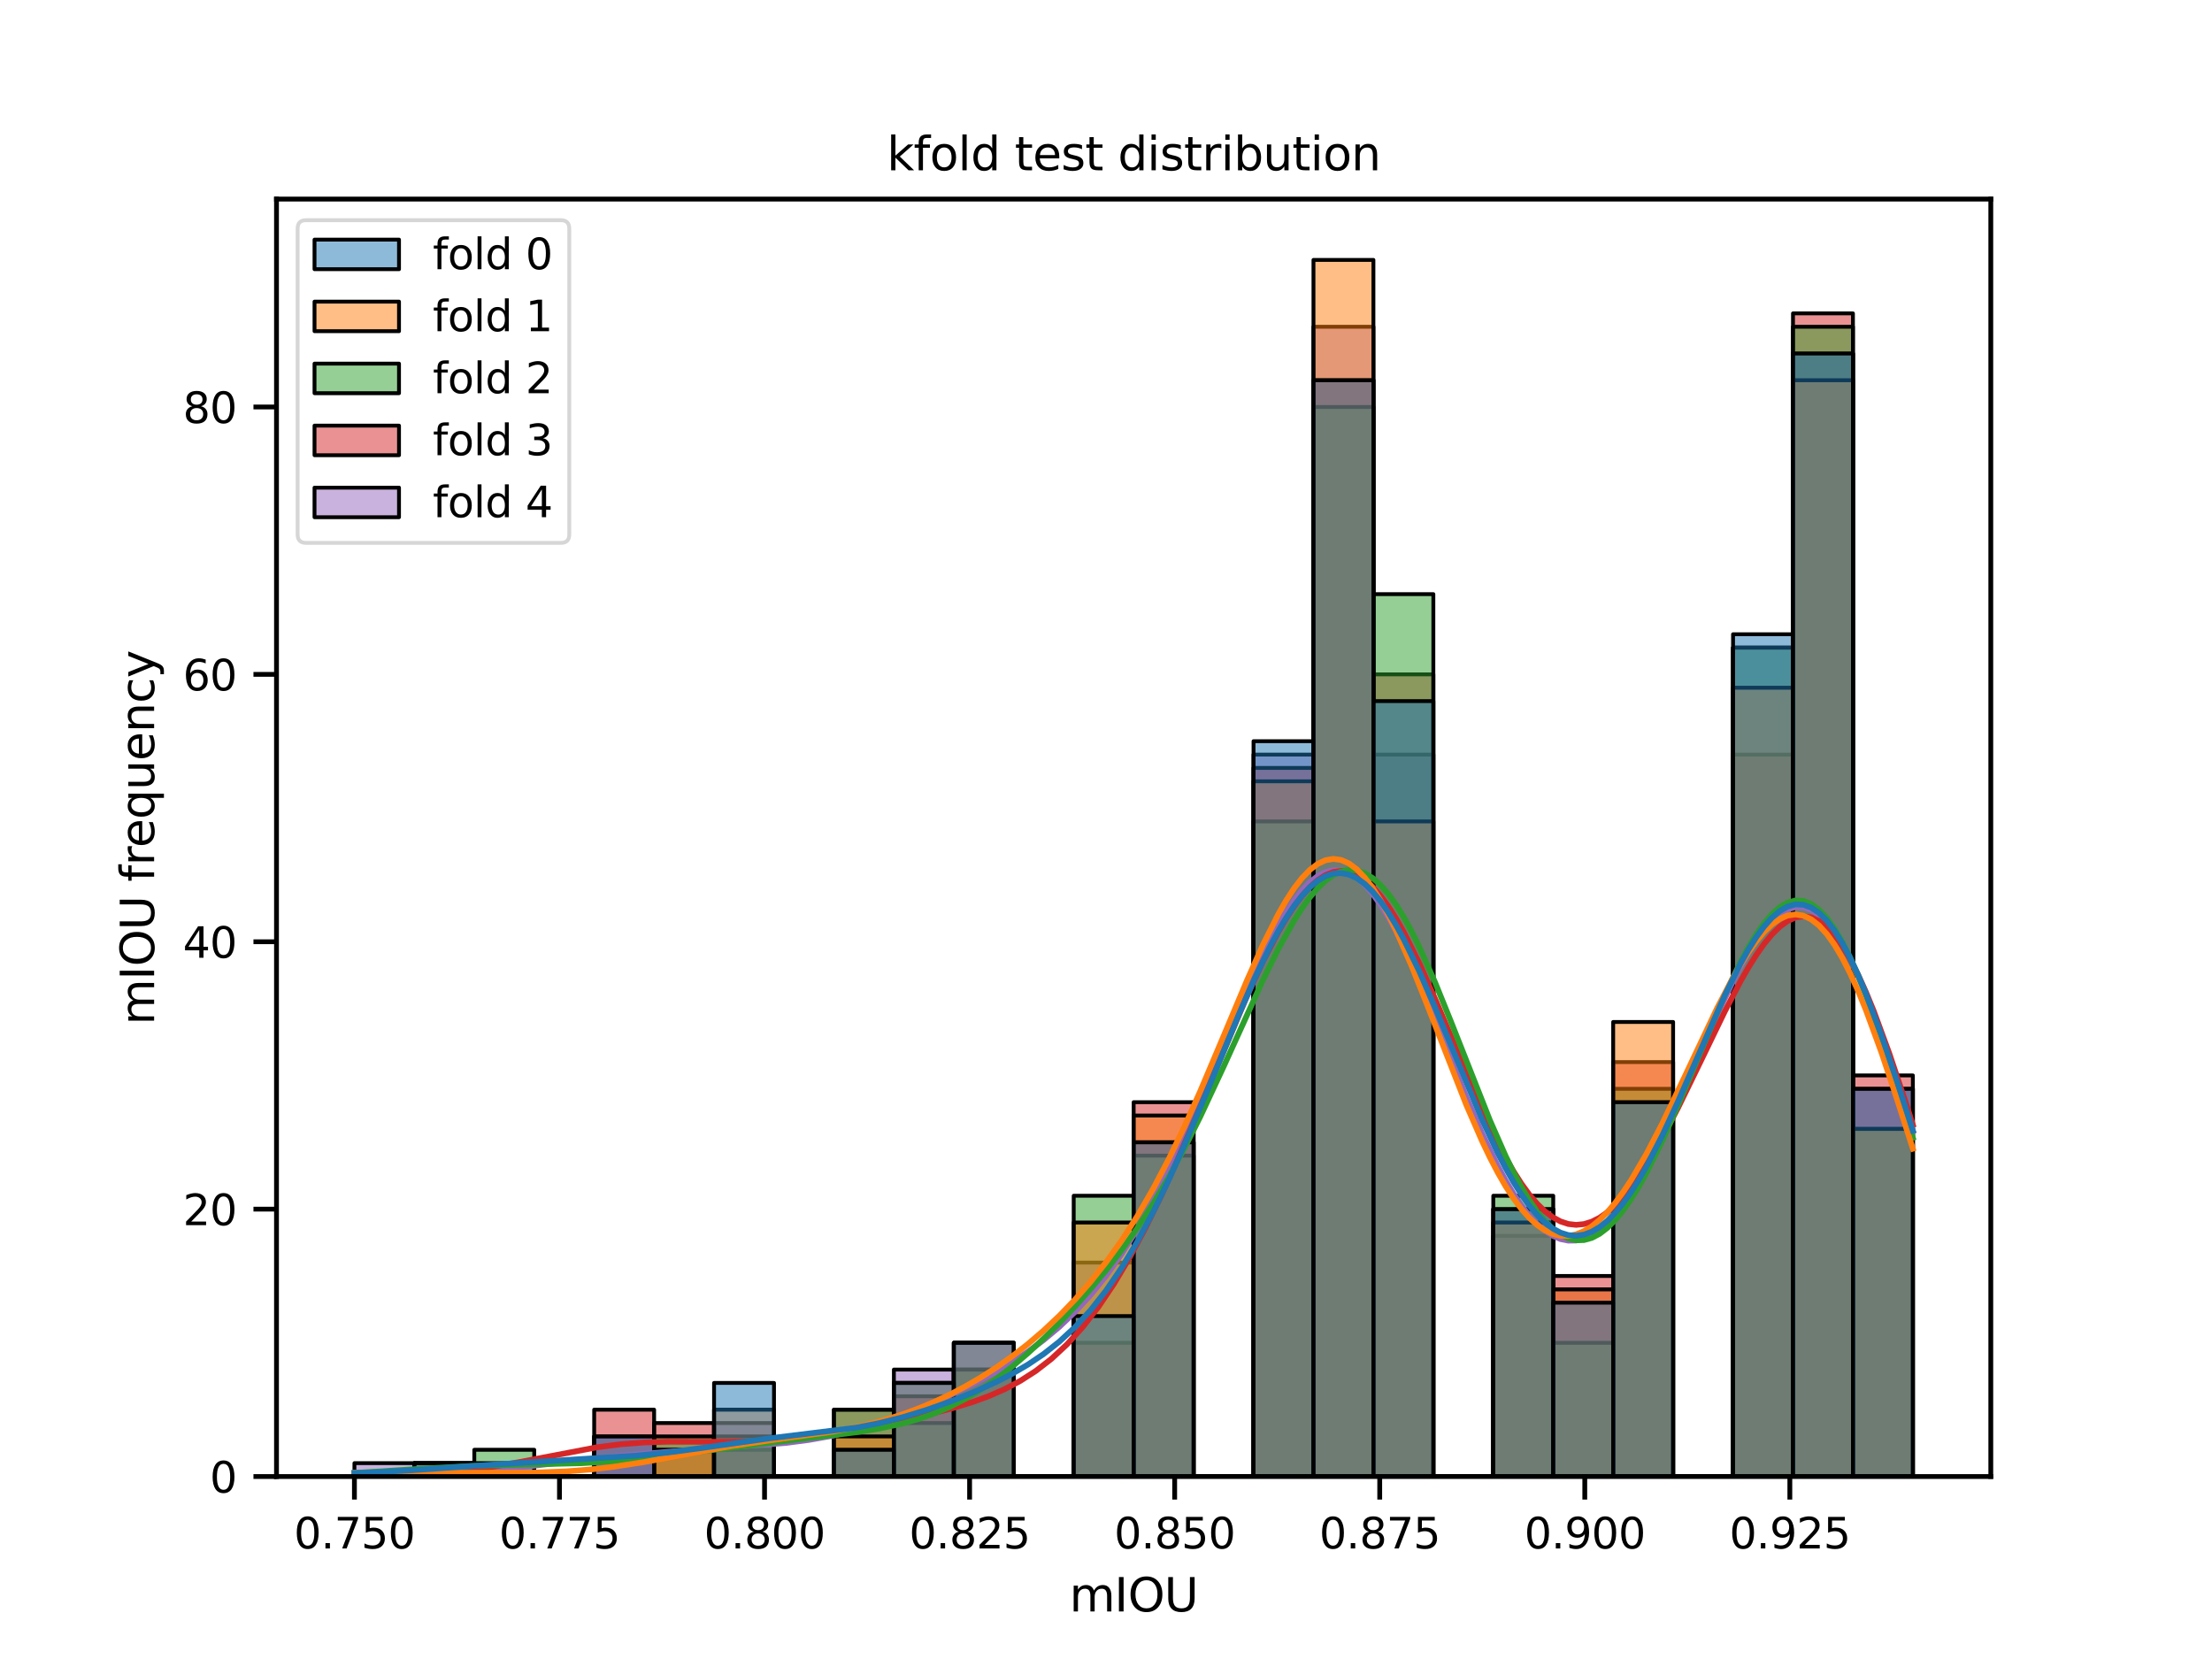 <?xml version="1.0" encoding="utf-8" standalone="no"?>
<!DOCTYPE svg PUBLIC "-//W3C//DTD SVG 1.1//EN"
  "http://www.w3.org/Graphics/SVG/1.1/DTD/svg11.dtd">
<svg xmlns:xlink="http://www.w3.org/1999/xlink" width="460.8pt" height="345.6pt" viewBox="0 0 460.8 345.6" xmlns="http://www.w3.org/2000/svg" version="1.1">
 <defs>
  <style type="text/css">*{stroke-linejoin: round; stroke-linecap: butt}</style>
 </defs>
 <g id="figure_1">
  <g id="patch_1">
   <path d="M 0 345.6 
L 460.8 345.6 
L 460.8 0 
L 0 0 
z
" style="fill: #ffffff"/>
  </g>
  <g id="axes_1">
   <g id="patch_2">
    <path d="M 57.6 307.584 
L 414.72 307.584 
L 414.72 41.472 
L 57.6 41.472 
z
" style="fill: #ffffff"/>
   </g>
   <g id="patch_3">
    <path d="M 73.833 307.584 
L 86.319 307.584 
L 86.319 304.799 
L 73.833 304.799 
z
" clip-path="url(#pefe32e06f4)" style="fill: #9467bd; fill-opacity: 0.5; stroke: #000000; stroke-width: 0.8; stroke-linejoin: miter"/>
   </g>
   <g id="patch_4">
    <path d="M 86.319 307.584 
L 98.806 307.584 
L 98.806 307.584 
L 86.319 307.584 
z
" clip-path="url(#pefe32e06f4)" style="fill: #9467bd; fill-opacity: 0.5; stroke: #000000; stroke-width: 0.8; stroke-linejoin: miter"/>
   </g>
   <g id="patch_5">
    <path d="M 98.806 307.584 
L 111.293 307.584 
L 111.293 307.584 
L 98.806 307.584 
z
" clip-path="url(#pefe32e06f4)" style="fill: #9467bd; fill-opacity: 0.5; stroke: #000000; stroke-width: 0.8; stroke-linejoin: miter"/>
   </g>
   <g id="patch_6">
    <path d="M 111.293 307.584 
L 123.78 307.584 
L 123.78 307.584 
L 111.293 307.584 
z
" clip-path="url(#pefe32e06f4)" style="fill: #9467bd; fill-opacity: 0.5; stroke: #000000; stroke-width: 0.8; stroke-linejoin: miter"/>
   </g>
   <g id="patch_7">
    <path d="M 123.78 307.584 
L 136.266 307.584 
L 136.266 299.229 
L 123.78 299.229 
z
" clip-path="url(#pefe32e06f4)" style="fill: #9467bd; fill-opacity: 0.5; stroke: #000000; stroke-width: 0.8; stroke-linejoin: miter"/>
   </g>
   <g id="patch_8">
    <path d="M 136.266 307.584 
L 148.753 307.584 
L 148.753 302.014 
L 136.266 302.014 
z
" clip-path="url(#pefe32e06f4)" style="fill: #9467bd; fill-opacity: 0.5; stroke: #000000; stroke-width: 0.8; stroke-linejoin: miter"/>
   </g>
   <g id="patch_9">
    <path d="M 148.753 307.584 
L 161.24 307.584 
L 161.24 296.444 
L 148.753 296.444 
z
" clip-path="url(#pefe32e06f4)" style="fill: #9467bd; fill-opacity: 0.5; stroke: #000000; stroke-width: 0.8; stroke-linejoin: miter"/>
   </g>
   <g id="patch_10">
    <path d="M 161.24 307.584 
L 173.726 307.584 
L 173.726 307.584 
L 161.24 307.584 
z
" clip-path="url(#pefe32e06f4)" style="fill: #9467bd; fill-opacity: 0.5; stroke: #000000; stroke-width: 0.8; stroke-linejoin: miter"/>
   </g>
   <g id="patch_11">
    <path d="M 173.726 307.584 
L 186.213 307.584 
L 186.213 302.014 
L 173.726 302.014 
z
" clip-path="url(#pefe32e06f4)" style="fill: #9467bd; fill-opacity: 0.5; stroke: #000000; stroke-width: 0.8; stroke-linejoin: miter"/>
   </g>
   <g id="patch_12">
    <path d="M 186.213 307.584 
L 198.7 307.584 
L 198.7 285.304 
L 186.213 285.304 
z
" clip-path="url(#pefe32e06f4)" style="fill: #9467bd; fill-opacity: 0.5; stroke: #000000; stroke-width: 0.8; stroke-linejoin: miter"/>
   </g>
   <g id="patch_13">
    <path d="M 198.7 307.584 
L 211.187 307.584 
L 211.187 279.733 
L 198.7 279.733 
z
" clip-path="url(#pefe32e06f4)" style="fill: #9467bd; fill-opacity: 0.5; stroke: #000000; stroke-width: 0.8; stroke-linejoin: miter"/>
   </g>
   <g id="patch_14">
    <path d="M 211.187 307.584 
L 223.673 307.584 
L 223.673 307.584 
L 211.187 307.584 
z
" clip-path="url(#pefe32e06f4)" style="fill: #9467bd; fill-opacity: 0.5; stroke: #000000; stroke-width: 0.8; stroke-linejoin: miter"/>
   </g>
   <g id="patch_15">
    <path d="M 223.673 307.584 
L 236.16 307.584 
L 236.16 263.023 
L 223.673 263.023 
z
" clip-path="url(#pefe32e06f4)" style="fill: #9467bd; fill-opacity: 0.5; stroke: #000000; stroke-width: 0.8; stroke-linejoin: miter"/>
   </g>
   <g id="patch_16">
    <path d="M 236.16 307.584 
L 248.647 307.584 
L 248.647 237.958 
L 236.16 237.958 
z
" clip-path="url(#pefe32e06f4)" style="fill: #9467bd; fill-opacity: 0.5; stroke: #000000; stroke-width: 0.8; stroke-linejoin: miter"/>
   </g>
   <g id="patch_17">
    <path d="M 248.647 307.584 
L 261.133 307.584 
L 261.133 307.584 
L 248.647 307.584 
z
" clip-path="url(#pefe32e06f4)" style="fill: #9467bd; fill-opacity: 0.5; stroke: #000000; stroke-width: 0.8; stroke-linejoin: miter"/>
   </g>
   <g id="patch_18">
    <path d="M 261.133 307.584 
L 273.62 307.584 
L 273.62 157.191 
L 261.133 157.191 
z
" clip-path="url(#pefe32e06f4)" style="fill: #9467bd; fill-opacity: 0.5; stroke: #000000; stroke-width: 0.8; stroke-linejoin: miter"/>
   </g>
   <g id="patch_19">
    <path d="M 273.62 307.584 
L 286.107 307.584 
L 286.107 68.069 
L 273.62 68.069 
z
" clip-path="url(#pefe32e06f4)" style="fill: #9467bd; fill-opacity: 0.5; stroke: #000000; stroke-width: 0.8; stroke-linejoin: miter"/>
   </g>
   <g id="patch_20">
    <path d="M 286.107 307.584 
L 298.594 307.584 
L 298.594 157.191 
L 286.107 157.191 
z
" clip-path="url(#pefe32e06f4)" style="fill: #9467bd; fill-opacity: 0.5; stroke: #000000; stroke-width: 0.8; stroke-linejoin: miter"/>
   </g>
   <g id="patch_21">
    <path d="M 298.594 307.584 
L 311.08 307.584 
L 311.08 307.584 
L 298.594 307.584 
z
" clip-path="url(#pefe32e06f4)" style="fill: #9467bd; fill-opacity: 0.5; stroke: #000000; stroke-width: 0.8; stroke-linejoin: miter"/>
   </g>
   <g id="patch_22">
    <path d="M 311.08 307.584 
L 323.567 307.584 
L 323.567 257.453 
L 311.08 257.453 
z
" clip-path="url(#pefe32e06f4)" style="fill: #9467bd; fill-opacity: 0.5; stroke: #000000; stroke-width: 0.8; stroke-linejoin: miter"/>
   </g>
   <g id="patch_23">
    <path d="M 323.567 307.584 
L 336.054 307.584 
L 336.054 268.593 
L 323.567 268.593 
z
" clip-path="url(#pefe32e06f4)" style="fill: #9467bd; fill-opacity: 0.5; stroke: #000000; stroke-width: 0.8; stroke-linejoin: miter"/>
   </g>
   <g id="patch_24">
    <path d="M 336.054 307.584 
L 348.54 307.584 
L 348.54 229.602 
L 336.054 229.602 
z
" clip-path="url(#pefe32e06f4)" style="fill: #9467bd; fill-opacity: 0.5; stroke: #000000; stroke-width: 0.8; stroke-linejoin: miter"/>
   </g>
   <g id="patch_25">
    <path d="M 348.54 307.584 
L 361.027 307.584 
L 361.027 307.584 
L 348.54 307.584 
z
" clip-path="url(#pefe32e06f4)" style="fill: #9467bd; fill-opacity: 0.5; stroke: #000000; stroke-width: 0.8; stroke-linejoin: miter"/>
   </g>
   <g id="patch_26">
    <path d="M 361.027 307.584 
L 373.514 307.584 
L 373.514 134.911 
L 361.027 134.911 
z
" clip-path="url(#pefe32e06f4)" style="fill: #9467bd; fill-opacity: 0.5; stroke: #000000; stroke-width: 0.8; stroke-linejoin: miter"/>
   </g>
   <g id="patch_27">
    <path d="M 373.514 307.584 
L 386.001 307.584 
L 386.001 73.639 
L 373.514 73.639 
z
" clip-path="url(#pefe32e06f4)" style="fill: #9467bd; fill-opacity: 0.5; stroke: #000000; stroke-width: 0.8; stroke-linejoin: miter"/>
   </g>
   <g id="patch_28">
    <path d="M 386.001 307.584 
L 398.487 307.584 
L 398.487 226.817 
L 386.001 226.817 
z
" clip-path="url(#pefe32e06f4)" style="fill: #9467bd; fill-opacity: 0.5; stroke: #000000; stroke-width: 0.8; stroke-linejoin: miter"/>
   </g>
   <g id="patch_29">
    <path d="M 73.833 307.584 
L 86.319 307.584 
L 86.319 307.584 
L 73.833 307.584 
z
" clip-path="url(#pefe32e06f4)" style="fill: #d62728; fill-opacity: 0.5; stroke: #000000; stroke-width: 0.8; stroke-linejoin: miter"/>
   </g>
   <g id="patch_30">
    <path d="M 86.319 307.584 
L 98.806 307.584 
L 98.806 307.584 
L 86.319 307.584 
z
" clip-path="url(#pefe32e06f4)" style="fill: #d62728; fill-opacity: 0.5; stroke: #000000; stroke-width: 0.8; stroke-linejoin: miter"/>
   </g>
   <g id="patch_31">
    <path d="M 98.806 307.584 
L 111.293 307.584 
L 111.293 307.584 
L 98.806 307.584 
z
" clip-path="url(#pefe32e06f4)" style="fill: #d62728; fill-opacity: 0.5; stroke: #000000; stroke-width: 0.8; stroke-linejoin: miter"/>
   </g>
   <g id="patch_32">
    <path d="M 111.293 307.584 
L 123.78 307.584 
L 123.78 307.584 
L 111.293 307.584 
z
" clip-path="url(#pefe32e06f4)" style="fill: #d62728; fill-opacity: 0.5; stroke: #000000; stroke-width: 0.8; stroke-linejoin: miter"/>
   </g>
   <g id="patch_33">
    <path d="M 123.78 307.584 
L 136.266 307.584 
L 136.266 293.659 
L 123.78 293.659 
z
" clip-path="url(#pefe32e06f4)" style="fill: #d62728; fill-opacity: 0.5; stroke: #000000; stroke-width: 0.8; stroke-linejoin: miter"/>
   </g>
   <g id="patch_34">
    <path d="M 136.266 307.584 
L 148.753 307.584 
L 148.753 296.444 
L 136.266 296.444 
z
" clip-path="url(#pefe32e06f4)" style="fill: #d62728; fill-opacity: 0.5; stroke: #000000; stroke-width: 0.8; stroke-linejoin: miter"/>
   </g>
   <g id="patch_35">
    <path d="M 148.753 307.584 
L 161.24 307.584 
L 161.24 302.014 
L 148.753 302.014 
z
" clip-path="url(#pefe32e06f4)" style="fill: #d62728; fill-opacity: 0.5; stroke: #000000; stroke-width: 0.8; stroke-linejoin: miter"/>
   </g>
   <g id="patch_36">
    <path d="M 161.24 307.584 
L 173.726 307.584 
L 173.726 307.584 
L 161.24 307.584 
z
" clip-path="url(#pefe32e06f4)" style="fill: #d62728; fill-opacity: 0.5; stroke: #000000; stroke-width: 0.8; stroke-linejoin: miter"/>
   </g>
   <g id="patch_37">
    <path d="M 173.726 307.584 
L 186.213 307.584 
L 186.213 293.659 
L 173.726 293.659 
z
" clip-path="url(#pefe32e06f4)" style="fill: #d62728; fill-opacity: 0.5; stroke: #000000; stroke-width: 0.8; stroke-linejoin: miter"/>
   </g>
   <g id="patch_38">
    <path d="M 186.213 307.584 
L 198.7 307.584 
L 198.7 290.874 
L 186.213 290.874 
z
" clip-path="url(#pefe32e06f4)" style="fill: #d62728; fill-opacity: 0.5; stroke: #000000; stroke-width: 0.8; stroke-linejoin: miter"/>
   </g>
   <g id="patch_39">
    <path d="M 198.7 307.584 
L 211.187 307.584 
L 211.187 285.304 
L 198.7 285.304 
z
" clip-path="url(#pefe32e06f4)" style="fill: #d62728; fill-opacity: 0.5; stroke: #000000; stroke-width: 0.8; stroke-linejoin: miter"/>
   </g>
   <g id="patch_40">
    <path d="M 211.187 307.584 
L 223.673 307.584 
L 223.673 307.584 
L 211.187 307.584 
z
" clip-path="url(#pefe32e06f4)" style="fill: #d62728; fill-opacity: 0.5; stroke: #000000; stroke-width: 0.8; stroke-linejoin: miter"/>
   </g>
   <g id="patch_41">
    <path d="M 223.673 307.584 
L 236.16 307.584 
L 236.16 279.733 
L 223.673 279.733 
z
" clip-path="url(#pefe32e06f4)" style="fill: #d62728; fill-opacity: 0.5; stroke: #000000; stroke-width: 0.8; stroke-linejoin: miter"/>
   </g>
   <g id="patch_42">
    <path d="M 236.16 307.584 
L 248.647 307.584 
L 248.647 229.602 
L 236.16 229.602 
z
" clip-path="url(#pefe32e06f4)" style="fill: #d62728; fill-opacity: 0.5; stroke: #000000; stroke-width: 0.8; stroke-linejoin: miter"/>
   </g>
   <g id="patch_43">
    <path d="M 248.647 307.584 
L 261.133 307.584 
L 261.133 307.584 
L 248.647 307.584 
z
" clip-path="url(#pefe32e06f4)" style="fill: #d62728; fill-opacity: 0.5; stroke: #000000; stroke-width: 0.8; stroke-linejoin: miter"/>
   </g>
   <g id="patch_44">
    <path d="M 261.133 307.584 
L 273.62 307.584 
L 273.62 159.976 
L 261.133 159.976 
z
" clip-path="url(#pefe32e06f4)" style="fill: #d62728; fill-opacity: 0.5; stroke: #000000; stroke-width: 0.8; stroke-linejoin: miter"/>
   </g>
   <g id="patch_45">
    <path d="M 273.62 307.584 
L 286.107 307.584 
L 286.107 79.209 
L 273.62 79.209 
z
" clip-path="url(#pefe32e06f4)" style="fill: #d62728; fill-opacity: 0.5; stroke: #000000; stroke-width: 0.8; stroke-linejoin: miter"/>
   </g>
   <g id="patch_46">
    <path d="M 286.107 307.584 
L 298.594 307.584 
L 298.594 140.481 
L 286.107 140.481 
z
" clip-path="url(#pefe32e06f4)" style="fill: #d62728; fill-opacity: 0.5; stroke: #000000; stroke-width: 0.8; stroke-linejoin: miter"/>
   </g>
   <g id="patch_47">
    <path d="M 298.594 307.584 
L 311.08 307.584 
L 311.08 307.584 
L 298.594 307.584 
z
" clip-path="url(#pefe32e06f4)" style="fill: #d62728; fill-opacity: 0.5; stroke: #000000; stroke-width: 0.8; stroke-linejoin: miter"/>
   </g>
   <g id="patch_48">
    <path d="M 311.08 307.584 
L 323.567 307.584 
L 323.567 251.883 
L 311.08 251.883 
z
" clip-path="url(#pefe32e06f4)" style="fill: #d62728; fill-opacity: 0.5; stroke: #000000; stroke-width: 0.8; stroke-linejoin: miter"/>
   </g>
   <g id="patch_49">
    <path d="M 323.567 307.584 
L 336.054 307.584 
L 336.054 265.808 
L 323.567 265.808 
z
" clip-path="url(#pefe32e06f4)" style="fill: #d62728; fill-opacity: 0.5; stroke: #000000; stroke-width: 0.8; stroke-linejoin: miter"/>
   </g>
   <g id="patch_50">
    <path d="M 336.054 307.584 
L 348.54 307.584 
L 348.54 221.247 
L 336.054 221.247 
z
" clip-path="url(#pefe32e06f4)" style="fill: #d62728; fill-opacity: 0.5; stroke: #000000; stroke-width: 0.8; stroke-linejoin: miter"/>
   </g>
   <g id="patch_51">
    <path d="M 348.54 307.584 
L 361.027 307.584 
L 361.027 307.584 
L 348.54 307.584 
z
" clip-path="url(#pefe32e06f4)" style="fill: #d62728; fill-opacity: 0.5; stroke: #000000; stroke-width: 0.8; stroke-linejoin: miter"/>
   </g>
   <g id="patch_52">
    <path d="M 361.027 307.584 
L 373.514 307.584 
L 373.514 157.191 
L 361.027 157.191 
z
" clip-path="url(#pefe32e06f4)" style="fill: #d62728; fill-opacity: 0.5; stroke: #000000; stroke-width: 0.8; stroke-linejoin: miter"/>
   </g>
   <g id="patch_53">
    <path d="M 373.514 307.584 
L 386.001 307.584 
L 386.001 65.284 
L 373.514 65.284 
z
" clip-path="url(#pefe32e06f4)" style="fill: #d62728; fill-opacity: 0.5; stroke: #000000; stroke-width: 0.8; stroke-linejoin: miter"/>
   </g>
   <g id="patch_54">
    <path d="M 386.001 307.584 
L 398.487 307.584 
L 398.487 224.032 
L 386.001 224.032 
z
" clip-path="url(#pefe32e06f4)" style="fill: #d62728; fill-opacity: 0.5; stroke: #000000; stroke-width: 0.8; stroke-linejoin: miter"/>
   </g>
   <g id="patch_55">
    <path d="M 73.833 307.584 
L 86.319 307.584 
L 86.319 307.584 
L 73.833 307.584 
z
" clip-path="url(#pefe32e06f4)" style="fill: #2ca02c; fill-opacity: 0.5; stroke: #000000; stroke-width: 0.8; stroke-linejoin: miter"/>
   </g>
   <g id="patch_56">
    <path d="M 86.319 307.584 
L 98.806 307.584 
L 98.806 304.799 
L 86.319 304.799 
z
" clip-path="url(#pefe32e06f4)" style="fill: #2ca02c; fill-opacity: 0.5; stroke: #000000; stroke-width: 0.8; stroke-linejoin: miter"/>
   </g>
   <g id="patch_57">
    <path d="M 98.806 307.584 
L 111.293 307.584 
L 111.293 302.014 
L 98.806 302.014 
z
" clip-path="url(#pefe32e06f4)" style="fill: #2ca02c; fill-opacity: 0.5; stroke: #000000; stroke-width: 0.8; stroke-linejoin: miter"/>
   </g>
   <g id="patch_58">
    <path d="M 111.293 307.584 
L 123.78 307.584 
L 123.78 307.584 
L 111.293 307.584 
z
" clip-path="url(#pefe32e06f4)" style="fill: #2ca02c; fill-opacity: 0.5; stroke: #000000; stroke-width: 0.8; stroke-linejoin: miter"/>
   </g>
   <g id="patch_59">
    <path d="M 123.78 307.584 
L 136.266 307.584 
L 136.266 307.584 
L 123.78 307.584 
z
" clip-path="url(#pefe32e06f4)" style="fill: #2ca02c; fill-opacity: 0.5; stroke: #000000; stroke-width: 0.8; stroke-linejoin: miter"/>
   </g>
   <g id="patch_60">
    <path d="M 136.266 307.584 
L 148.753 307.584 
L 148.753 299.229 
L 136.266 299.229 
z
" clip-path="url(#pefe32e06f4)" style="fill: #2ca02c; fill-opacity: 0.5; stroke: #000000; stroke-width: 0.8; stroke-linejoin: miter"/>
   </g>
   <g id="patch_61">
    <path d="M 148.753 307.584 
L 161.24 307.584 
L 161.24 299.229 
L 148.753 299.229 
z
" clip-path="url(#pefe32e06f4)" style="fill: #2ca02c; fill-opacity: 0.5; stroke: #000000; stroke-width: 0.8; stroke-linejoin: miter"/>
   </g>
   <g id="patch_62">
    <path d="M 161.24 307.584 
L 173.726 307.584 
L 173.726 307.584 
L 161.24 307.584 
z
" clip-path="url(#pefe32e06f4)" style="fill: #2ca02c; fill-opacity: 0.5; stroke: #000000; stroke-width: 0.8; stroke-linejoin: miter"/>
   </g>
   <g id="patch_63">
    <path d="M 173.726 307.584 
L 186.213 307.584 
L 186.213 293.659 
L 173.726 293.659 
z
" clip-path="url(#pefe32e06f4)" style="fill: #2ca02c; fill-opacity: 0.5; stroke: #000000; stroke-width: 0.8; stroke-linejoin: miter"/>
   </g>
   <g id="patch_64">
    <path d="M 186.213 307.584 
L 198.7 307.584 
L 198.7 296.444 
L 186.213 296.444 
z
" clip-path="url(#pefe32e06f4)" style="fill: #2ca02c; fill-opacity: 0.5; stroke: #000000; stroke-width: 0.8; stroke-linejoin: miter"/>
   </g>
   <g id="patch_65">
    <path d="M 198.7 307.584 
L 211.187 307.584 
L 211.187 285.304 
L 198.7 285.304 
z
" clip-path="url(#pefe32e06f4)" style="fill: #2ca02c; fill-opacity: 0.5; stroke: #000000; stroke-width: 0.8; stroke-linejoin: miter"/>
   </g>
   <g id="patch_66">
    <path d="M 211.187 307.584 
L 223.673 307.584 
L 223.673 307.584 
L 211.187 307.584 
z
" clip-path="url(#pefe32e06f4)" style="fill: #2ca02c; fill-opacity: 0.5; stroke: #000000; stroke-width: 0.8; stroke-linejoin: miter"/>
   </g>
   <g id="patch_67">
    <path d="M 223.673 307.584 
L 236.16 307.584 
L 236.16 249.098 
L 223.673 249.098 
z
" clip-path="url(#pefe32e06f4)" style="fill: #2ca02c; fill-opacity: 0.5; stroke: #000000; stroke-width: 0.8; stroke-linejoin: miter"/>
   </g>
   <g id="patch_68">
    <path d="M 236.16 307.584 
L 248.647 307.584 
L 248.647 240.743 
L 236.16 240.743 
z
" clip-path="url(#pefe32e06f4)" style="fill: #2ca02c; fill-opacity: 0.5; stroke: #000000; stroke-width: 0.8; stroke-linejoin: miter"/>
   </g>
   <g id="patch_69">
    <path d="M 248.647 307.584 
L 261.133 307.584 
L 261.133 307.584 
L 248.647 307.584 
z
" clip-path="url(#pefe32e06f4)" style="fill: #2ca02c; fill-opacity: 0.5; stroke: #000000; stroke-width: 0.8; stroke-linejoin: miter"/>
   </g>
   <g id="patch_70">
    <path d="M 261.133 307.584 
L 273.62 307.584 
L 273.62 171.116 
L 261.133 171.116 
z
" clip-path="url(#pefe32e06f4)" style="fill: #2ca02c; fill-opacity: 0.5; stroke: #000000; stroke-width: 0.8; stroke-linejoin: miter"/>
   </g>
   <g id="patch_71">
    <path d="M 273.62 307.584 
L 286.107 307.584 
L 286.107 84.78 
L 273.62 84.78 
z
" clip-path="url(#pefe32e06f4)" style="fill: #2ca02c; fill-opacity: 0.5; stroke: #000000; stroke-width: 0.8; stroke-linejoin: miter"/>
   </g>
   <g id="patch_72">
    <path d="M 286.107 307.584 
L 298.594 307.584 
L 298.594 123.77 
L 286.107 123.77 
z
" clip-path="url(#pefe32e06f4)" style="fill: #2ca02c; fill-opacity: 0.5; stroke: #000000; stroke-width: 0.8; stroke-linejoin: miter"/>
   </g>
   <g id="patch_73">
    <path d="M 298.594 307.584 
L 311.08 307.584 
L 311.08 307.584 
L 298.594 307.584 
z
" clip-path="url(#pefe32e06f4)" style="fill: #2ca02c; fill-opacity: 0.5; stroke: #000000; stroke-width: 0.8; stroke-linejoin: miter"/>
   </g>
   <g id="patch_74">
    <path d="M 311.08 307.584 
L 323.567 307.584 
L 323.567 249.098 
L 311.08 249.098 
z
" clip-path="url(#pefe32e06f4)" style="fill: #2ca02c; fill-opacity: 0.5; stroke: #000000; stroke-width: 0.8; stroke-linejoin: miter"/>
   </g>
   <g id="patch_75">
    <path d="M 323.567 307.584 
L 336.054 307.584 
L 336.054 279.733 
L 323.567 279.733 
z
" clip-path="url(#pefe32e06f4)" style="fill: #2ca02c; fill-opacity: 0.5; stroke: #000000; stroke-width: 0.8; stroke-linejoin: miter"/>
   </g>
   <g id="patch_76">
    <path d="M 336.054 307.584 
L 348.54 307.584 
L 348.54 226.817 
L 336.054 226.817 
z
" clip-path="url(#pefe32e06f4)" style="fill: #2ca02c; fill-opacity: 0.5; stroke: #000000; stroke-width: 0.8; stroke-linejoin: miter"/>
   </g>
   <g id="patch_77">
    <path d="M 348.54 307.584 
L 361.027 307.584 
L 361.027 307.584 
L 348.54 307.584 
z
" clip-path="url(#pefe32e06f4)" style="fill: #2ca02c; fill-opacity: 0.5; stroke: #000000; stroke-width: 0.8; stroke-linejoin: miter"/>
   </g>
   <g id="patch_78">
    <path d="M 361.027 307.584 
L 373.514 307.584 
L 373.514 134.911 
L 361.027 134.911 
z
" clip-path="url(#pefe32e06f4)" style="fill: #2ca02c; fill-opacity: 0.5; stroke: #000000; stroke-width: 0.8; stroke-linejoin: miter"/>
   </g>
   <g id="patch_79">
    <path d="M 373.514 307.584 
L 386.001 307.584 
L 386.001 68.069 
L 373.514 68.069 
z
" clip-path="url(#pefe32e06f4)" style="fill: #2ca02c; fill-opacity: 0.5; stroke: #000000; stroke-width: 0.8; stroke-linejoin: miter"/>
   </g>
   <g id="patch_80">
    <path d="M 386.001 307.584 
L 398.487 307.584 
L 398.487 235.173 
L 386.001 235.173 
z
" clip-path="url(#pefe32e06f4)" style="fill: #2ca02c; fill-opacity: 0.5; stroke: #000000; stroke-width: 0.8; stroke-linejoin: miter"/>
   </g>
   <g id="patch_81">
    <path d="M 73.833 307.584 
L 86.319 307.584 
L 86.319 307.584 
L 73.833 307.584 
z
" clip-path="url(#pefe32e06f4)" style="fill: #ff7f0e; fill-opacity: 0.5; stroke: #000000; stroke-width: 0.8; stroke-linejoin: miter"/>
   </g>
   <g id="patch_82">
    <path d="M 86.319 307.584 
L 98.806 307.584 
L 98.806 304.799 
L 86.319 304.799 
z
" clip-path="url(#pefe32e06f4)" style="fill: #ff7f0e; fill-opacity: 0.5; stroke: #000000; stroke-width: 0.8; stroke-linejoin: miter"/>
   </g>
   <g id="patch_83">
    <path d="M 98.806 307.584 
L 111.293 307.584 
L 111.293 307.584 
L 98.806 307.584 
z
" clip-path="url(#pefe32e06f4)" style="fill: #ff7f0e; fill-opacity: 0.5; stroke: #000000; stroke-width: 0.8; stroke-linejoin: miter"/>
   </g>
   <g id="patch_84">
    <path d="M 111.293 307.584 
L 123.78 307.584 
L 123.78 307.584 
L 111.293 307.584 
z
" clip-path="url(#pefe32e06f4)" style="fill: #ff7f0e; fill-opacity: 0.5; stroke: #000000; stroke-width: 0.8; stroke-linejoin: miter"/>
   </g>
   <g id="patch_85">
    <path d="M 123.78 307.584 
L 136.266 307.584 
L 136.266 307.584 
L 123.78 307.584 
z
" clip-path="url(#pefe32e06f4)" style="fill: #ff7f0e; fill-opacity: 0.5; stroke: #000000; stroke-width: 0.8; stroke-linejoin: miter"/>
   </g>
   <g id="patch_86">
    <path d="M 136.266 307.584 
L 148.753 307.584 
L 148.753 302.014 
L 136.266 302.014 
z
" clip-path="url(#pefe32e06f4)" style="fill: #ff7f0e; fill-opacity: 0.5; stroke: #000000; stroke-width: 0.8; stroke-linejoin: miter"/>
   </g>
   <g id="patch_87">
    <path d="M 148.753 307.584 
L 161.24 307.584 
L 161.24 293.659 
L 148.753 293.659 
z
" clip-path="url(#pefe32e06f4)" style="fill: #ff7f0e; fill-opacity: 0.5; stroke: #000000; stroke-width: 0.8; stroke-linejoin: miter"/>
   </g>
   <g id="patch_88">
    <path d="M 161.24 307.584 
L 173.726 307.584 
L 173.726 307.584 
L 161.24 307.584 
z
" clip-path="url(#pefe32e06f4)" style="fill: #ff7f0e; fill-opacity: 0.5; stroke: #000000; stroke-width: 0.8; stroke-linejoin: miter"/>
   </g>
   <g id="patch_89">
    <path d="M 173.726 307.584 
L 186.213 307.584 
L 186.213 299.229 
L 173.726 299.229 
z
" clip-path="url(#pefe32e06f4)" style="fill: #ff7f0e; fill-opacity: 0.5; stroke: #000000; stroke-width: 0.8; stroke-linejoin: miter"/>
   </g>
   <g id="patch_90">
    <path d="M 186.213 307.584 
L 198.7 307.584 
L 198.7 288.089 
L 186.213 288.089 
z
" clip-path="url(#pefe32e06f4)" style="fill: #ff7f0e; fill-opacity: 0.5; stroke: #000000; stroke-width: 0.8; stroke-linejoin: miter"/>
   </g>
   <g id="patch_91">
    <path d="M 198.7 307.584 
L 211.187 307.584 
L 211.187 279.733 
L 198.7 279.733 
z
" clip-path="url(#pefe32e06f4)" style="fill: #ff7f0e; fill-opacity: 0.5; stroke: #000000; stroke-width: 0.8; stroke-linejoin: miter"/>
   </g>
   <g id="patch_92">
    <path d="M 211.187 307.584 
L 223.673 307.584 
L 223.673 307.584 
L 211.187 307.584 
z
" clip-path="url(#pefe32e06f4)" style="fill: #ff7f0e; fill-opacity: 0.5; stroke: #000000; stroke-width: 0.8; stroke-linejoin: miter"/>
   </g>
   <g id="patch_93">
    <path d="M 223.673 307.584 
L 236.16 307.584 
L 236.16 254.668 
L 223.673 254.668 
z
" clip-path="url(#pefe32e06f4)" style="fill: #ff7f0e; fill-opacity: 0.5; stroke: #000000; stroke-width: 0.8; stroke-linejoin: miter"/>
   </g>
   <g id="patch_94">
    <path d="M 236.16 307.584 
L 248.647 307.584 
L 248.647 232.388 
L 236.16 232.388 
z
" clip-path="url(#pefe32e06f4)" style="fill: #ff7f0e; fill-opacity: 0.5; stroke: #000000; stroke-width: 0.8; stroke-linejoin: miter"/>
   </g>
   <g id="patch_95">
    <path d="M 248.647 307.584 
L 261.133 307.584 
L 261.133 307.584 
L 248.647 307.584 
z
" clip-path="url(#pefe32e06f4)" style="fill: #ff7f0e; fill-opacity: 0.5; stroke: #000000; stroke-width: 0.8; stroke-linejoin: miter"/>
   </g>
   <g id="patch_96">
    <path d="M 261.133 307.584 
L 273.62 307.584 
L 273.62 162.761 
L 261.133 162.761 
z
" clip-path="url(#pefe32e06f4)" style="fill: #ff7f0e; fill-opacity: 0.5; stroke: #000000; stroke-width: 0.8; stroke-linejoin: miter"/>
   </g>
   <g id="patch_97">
    <path d="M 273.62 307.584 
L 286.107 307.584 
L 286.107 54.144 
L 273.62 54.144 
z
" clip-path="url(#pefe32e06f4)" style="fill: #ff7f0e; fill-opacity: 0.5; stroke: #000000; stroke-width: 0.8; stroke-linejoin: miter"/>
   </g>
   <g id="patch_98">
    <path d="M 286.107 307.584 
L 298.594 307.584 
L 298.594 171.116 
L 286.107 171.116 
z
" clip-path="url(#pefe32e06f4)" style="fill: #ff7f0e; fill-opacity: 0.5; stroke: #000000; stroke-width: 0.8; stroke-linejoin: miter"/>
   </g>
   <g id="patch_99">
    <path d="M 298.594 307.584 
L 311.08 307.584 
L 311.08 307.584 
L 298.594 307.584 
z
" clip-path="url(#pefe32e06f4)" style="fill: #ff7f0e; fill-opacity: 0.5; stroke: #000000; stroke-width: 0.8; stroke-linejoin: miter"/>
   </g>
   <g id="patch_100">
    <path d="M 311.08 307.584 
L 323.567 307.584 
L 323.567 254.668 
L 311.08 254.668 
z
" clip-path="url(#pefe32e06f4)" style="fill: #ff7f0e; fill-opacity: 0.5; stroke: #000000; stroke-width: 0.8; stroke-linejoin: miter"/>
   </g>
   <g id="patch_101">
    <path d="M 323.567 307.584 
L 336.054 307.584 
L 336.054 268.593 
L 323.567 268.593 
z
" clip-path="url(#pefe32e06f4)" style="fill: #ff7f0e; fill-opacity: 0.5; stroke: #000000; stroke-width: 0.8; stroke-linejoin: miter"/>
   </g>
   <g id="patch_102">
    <path d="M 336.054 307.584 
L 348.54 307.584 
L 348.54 212.892 
L 336.054 212.892 
z
" clip-path="url(#pefe32e06f4)" style="fill: #ff7f0e; fill-opacity: 0.5; stroke: #000000; stroke-width: 0.8; stroke-linejoin: miter"/>
   </g>
   <g id="patch_103">
    <path d="M 348.54 307.584 
L 361.027 307.584 
L 361.027 307.584 
L 348.54 307.584 
z
" clip-path="url(#pefe32e06f4)" style="fill: #ff7f0e; fill-opacity: 0.5; stroke: #000000; stroke-width: 0.8; stroke-linejoin: miter"/>
   </g>
   <g id="patch_104">
    <path d="M 361.027 307.584 
L 373.514 307.584 
L 373.514 143.266 
L 361.027 143.266 
z
" clip-path="url(#pefe32e06f4)" style="fill: #ff7f0e; fill-opacity: 0.5; stroke: #000000; stroke-width: 0.8; stroke-linejoin: miter"/>
   </g>
   <g id="patch_105">
    <path d="M 373.514 307.584 
L 386.001 307.584 
L 386.001 79.209 
L 373.514 79.209 
z
" clip-path="url(#pefe32e06f4)" style="fill: #ff7f0e; fill-opacity: 0.5; stroke: #000000; stroke-width: 0.8; stroke-linejoin: miter"/>
   </g>
   <g id="patch_106">
    <path d="M 386.001 307.584 
L 398.487 307.584 
L 398.487 235.173 
L 386.001 235.173 
z
" clip-path="url(#pefe32e06f4)" style="fill: #ff7f0e; fill-opacity: 0.5; stroke: #000000; stroke-width: 0.8; stroke-linejoin: miter"/>
   </g>
   <g id="patch_107">
    <path d="M 73.833 307.584 
L 86.319 307.584 
L 86.319 307.584 
L 73.833 307.584 
z
" clip-path="url(#pefe32e06f4)" style="fill: #1f77b4; fill-opacity: 0.5; stroke: #000000; stroke-width: 0.8; stroke-linejoin: miter"/>
   </g>
   <g id="patch_108">
    <path d="M 86.319 307.584 
L 98.806 307.584 
L 98.806 304.799 
L 86.319 304.799 
z
" clip-path="url(#pefe32e06f4)" style="fill: #1f77b4; fill-opacity: 0.5; stroke: #000000; stroke-width: 0.8; stroke-linejoin: miter"/>
   </g>
   <g id="patch_109">
    <path d="M 98.806 307.584 
L 111.293 307.584 
L 111.293 304.799 
L 98.806 304.799 
z
" clip-path="url(#pefe32e06f4)" style="fill: #1f77b4; fill-opacity: 0.5; stroke: #000000; stroke-width: 0.8; stroke-linejoin: miter"/>
   </g>
   <g id="patch_110">
    <path d="M 111.293 307.584 
L 123.78 307.584 
L 123.78 307.584 
L 111.293 307.584 
z
" clip-path="url(#pefe32e06f4)" style="fill: #1f77b4; fill-opacity: 0.5; stroke: #000000; stroke-width: 0.8; stroke-linejoin: miter"/>
   </g>
   <g id="patch_111">
    <path d="M 123.78 307.584 
L 136.266 307.584 
L 136.266 299.229 
L 123.78 299.229 
z
" clip-path="url(#pefe32e06f4)" style="fill: #1f77b4; fill-opacity: 0.5; stroke: #000000; stroke-width: 0.8; stroke-linejoin: miter"/>
   </g>
   <g id="patch_112">
    <path d="M 136.266 307.584 
L 148.753 307.584 
L 148.753 307.584 
L 136.266 307.584 
z
" clip-path="url(#pefe32e06f4)" style="fill: #1f77b4; fill-opacity: 0.5; stroke: #000000; stroke-width: 0.8; stroke-linejoin: miter"/>
   </g>
   <g id="patch_113">
    <path d="M 148.753 307.584 
L 161.24 307.584 
L 161.24 288.089 
L 148.753 288.089 
z
" clip-path="url(#pefe32e06f4)" style="fill: #1f77b4; fill-opacity: 0.5; stroke: #000000; stroke-width: 0.8; stroke-linejoin: miter"/>
   </g>
   <g id="patch_114">
    <path d="M 161.24 307.584 
L 173.726 307.584 
L 173.726 307.584 
L 161.24 307.584 
z
" clip-path="url(#pefe32e06f4)" style="fill: #1f77b4; fill-opacity: 0.5; stroke: #000000; stroke-width: 0.8; stroke-linejoin: miter"/>
   </g>
   <g id="patch_115">
    <path d="M 173.726 307.584 
L 186.213 307.584 
L 186.213 302.014 
L 173.726 302.014 
z
" clip-path="url(#pefe32e06f4)" style="fill: #1f77b4; fill-opacity: 0.5; stroke: #000000; stroke-width: 0.8; stroke-linejoin: miter"/>
   </g>
   <g id="patch_116">
    <path d="M 186.213 307.584 
L 198.7 307.584 
L 198.7 288.089 
L 186.213 288.089 
z
" clip-path="url(#pefe32e06f4)" style="fill: #1f77b4; fill-opacity: 0.5; stroke: #000000; stroke-width: 0.8; stroke-linejoin: miter"/>
   </g>
   <g id="patch_117">
    <path d="M 198.7 307.584 
L 211.187 307.584 
L 211.187 279.733 
L 198.7 279.733 
z
" clip-path="url(#pefe32e06f4)" style="fill: #1f77b4; fill-opacity: 0.5; stroke: #000000; stroke-width: 0.8; stroke-linejoin: miter"/>
   </g>
   <g id="patch_118">
    <path d="M 211.187 307.584 
L 223.673 307.584 
L 223.673 307.584 
L 211.187 307.584 
z
" clip-path="url(#pefe32e06f4)" style="fill: #1f77b4; fill-opacity: 0.5; stroke: #000000; stroke-width: 0.8; stroke-linejoin: miter"/>
   </g>
   <g id="patch_119">
    <path d="M 223.673 307.584 
L 236.16 307.584 
L 236.16 274.163 
L 223.673 274.163 
z
" clip-path="url(#pefe32e06f4)" style="fill: #1f77b4; fill-opacity: 0.5; stroke: #000000; stroke-width: 0.8; stroke-linejoin: miter"/>
   </g>
   <g id="patch_120">
    <path d="M 236.16 307.584 
L 248.647 307.584 
L 248.647 237.958 
L 236.16 237.958 
z
" clip-path="url(#pefe32e06f4)" style="fill: #1f77b4; fill-opacity: 0.5; stroke: #000000; stroke-width: 0.8; stroke-linejoin: miter"/>
   </g>
   <g id="patch_121">
    <path d="M 248.647 307.584 
L 261.133 307.584 
L 261.133 307.584 
L 248.647 307.584 
z
" clip-path="url(#pefe32e06f4)" style="fill: #1f77b4; fill-opacity: 0.5; stroke: #000000; stroke-width: 0.8; stroke-linejoin: miter"/>
   </g>
   <g id="patch_122">
    <path d="M 261.133 307.584 
L 273.62 307.584 
L 273.62 154.406 
L 261.133 154.406 
z
" clip-path="url(#pefe32e06f4)" style="fill: #1f77b4; fill-opacity: 0.5; stroke: #000000; stroke-width: 0.8; stroke-linejoin: miter"/>
   </g>
   <g id="patch_123">
    <path d="M 273.62 307.584 
L 286.107 307.584 
L 286.107 79.209 
L 273.62 79.209 
z
" clip-path="url(#pefe32e06f4)" style="fill: #1f77b4; fill-opacity: 0.5; stroke: #000000; stroke-width: 0.8; stroke-linejoin: miter"/>
   </g>
   <g id="patch_124">
    <path d="M 286.107 307.584 
L 298.594 307.584 
L 298.594 146.051 
L 286.107 146.051 
z
" clip-path="url(#pefe32e06f4)" style="fill: #1f77b4; fill-opacity: 0.5; stroke: #000000; stroke-width: 0.8; stroke-linejoin: miter"/>
   </g>
   <g id="patch_125">
    <path d="M 298.594 307.584 
L 311.08 307.584 
L 311.08 307.584 
L 298.594 307.584 
z
" clip-path="url(#pefe32e06f4)" style="fill: #1f77b4; fill-opacity: 0.5; stroke: #000000; stroke-width: 0.8; stroke-linejoin: miter"/>
   </g>
   <g id="patch_126">
    <path d="M 311.08 307.584 
L 323.567 307.584 
L 323.567 251.883 
L 311.08 251.883 
z
" clip-path="url(#pefe32e06f4)" style="fill: #1f77b4; fill-opacity: 0.5; stroke: #000000; stroke-width: 0.8; stroke-linejoin: miter"/>
   </g>
   <g id="patch_127">
    <path d="M 323.567 307.584 
L 336.054 307.584 
L 336.054 271.378 
L 323.567 271.378 
z
" clip-path="url(#pefe32e06f4)" style="fill: #1f77b4; fill-opacity: 0.5; stroke: #000000; stroke-width: 0.8; stroke-linejoin: miter"/>
   </g>
   <g id="patch_128">
    <path d="M 336.054 307.584 
L 348.54 307.584 
L 348.54 229.602 
L 336.054 229.602 
z
" clip-path="url(#pefe32e06f4)" style="fill: #1f77b4; fill-opacity: 0.5; stroke: #000000; stroke-width: 0.8; stroke-linejoin: miter"/>
   </g>
   <g id="patch_129">
    <path d="M 348.54 307.584 
L 361.027 307.584 
L 361.027 307.584 
L 348.54 307.584 
z
" clip-path="url(#pefe32e06f4)" style="fill: #1f77b4; fill-opacity: 0.5; stroke: #000000; stroke-width: 0.8; stroke-linejoin: miter"/>
   </g>
   <g id="patch_130">
    <path d="M 361.027 307.584 
L 373.514 307.584 
L 373.514 132.126 
L 361.027 132.126 
z
" clip-path="url(#pefe32e06f4)" style="fill: #1f77b4; fill-opacity: 0.5; stroke: #000000; stroke-width: 0.8; stroke-linejoin: miter"/>
   </g>
   <g id="patch_131">
    <path d="M 373.514 307.584 
L 386.001 307.584 
L 386.001 73.639 
L 373.514 73.639 
z
" clip-path="url(#pefe32e06f4)" style="fill: #1f77b4; fill-opacity: 0.5; stroke: #000000; stroke-width: 0.8; stroke-linejoin: miter"/>
   </g>
   <g id="patch_132">
    <path d="M 386.001 307.584 
L 398.487 307.584 
L 398.487 226.817 
L 386.001 226.817 
z
" clip-path="url(#pefe32e06f4)" style="fill: #1f77b4; fill-opacity: 0.5; stroke: #000000; stroke-width: 0.8; stroke-linejoin: miter"/>
   </g>
   <g id="matplotlib.axis_1">
    <g id="xtick_1">
     <g id="line2d_1">
      <defs>
       <path id="m763e060f31" d="M 0 0 
L 0 4.8 
" style="stroke: #000000"/>
      </defs>
      <g>
       <use xlink:href="#m763e060f31" x="73.833" y="307.584" style="stroke: #000000"/>
      </g>
     </g>
     <g id="text_1">
      <!-- 0.750 -->
      <g transform="translate(61.236 322.571) scale(0.088 -0.088)">
       <defs>
        <path id="DejaVuSans-30" d="M 2034 4250 
Q 1547 4250 1301 3770 
Q 1056 3291 1056 2328 
Q 1056 1369 1301 889 
Q 1547 409 2034 409 
Q 2525 409 2770 889 
Q 3016 1369 3016 2328 
Q 3016 3291 2770 3770 
Q 2525 4250 2034 4250 
z
M 2034 4750 
Q 2819 4750 3233 4129 
Q 3647 3509 3647 2328 
Q 3647 1150 3233 529 
Q 2819 -91 2034 -91 
Q 1250 -91 836 529 
Q 422 1150 422 2328 
Q 422 3509 836 4129 
Q 1250 4750 2034 4750 
z
" transform="scale(0.016)"/>
        <path id="DejaVuSans-2e" d="M 684 794 
L 1344 794 
L 1344 0 
L 684 0 
L 684 794 
z
" transform="scale(0.016)"/>
        <path id="DejaVuSans-37" d="M 525 4666 
L 3525 4666 
L 3525 4397 
L 1831 0 
L 1172 0 
L 2766 4134 
L 525 4134 
L 525 4666 
z
" transform="scale(0.016)"/>
        <path id="DejaVuSans-35" d="M 691 4666 
L 3169 4666 
L 3169 4134 
L 1269 4134 
L 1269 2991 
Q 1406 3038 1543 3061 
Q 1681 3084 1819 3084 
Q 2600 3084 3056 2656 
Q 3513 2228 3513 1497 
Q 3513 744 3044 326 
Q 2575 -91 1722 -91 
Q 1428 -91 1123 -41 
Q 819 9 494 109 
L 494 744 
Q 775 591 1075 516 
Q 1375 441 1709 441 
Q 2250 441 2565 725 
Q 2881 1009 2881 1497 
Q 2881 1984 2565 2268 
Q 2250 2553 1709 2553 
Q 1456 2553 1204 2497 
Q 953 2441 691 2322 
L 691 4666 
z
" transform="scale(0.016)"/>
       </defs>
       <use xlink:href="#DejaVuSans-30"/>
       <use xlink:href="#DejaVuSans-2e" x="63.623"/>
       <use xlink:href="#DejaVuSans-37" x="95.41"/>
       <use xlink:href="#DejaVuSans-35" x="159.033"/>
       <use xlink:href="#DejaVuSans-30" x="222.656"/>
      </g>
     </g>
    </g>
    <g id="xtick_2">
     <g id="line2d_2">
      <g>
       <use xlink:href="#m763e060f31" x="116.55" y="307.584" style="stroke: #000000"/>
      </g>
     </g>
     <g id="text_2">
      <!-- 0.775 -->
      <g transform="translate(103.954 322.571) scale(0.088 -0.088)">
       <use xlink:href="#DejaVuSans-30"/>
       <use xlink:href="#DejaVuSans-2e" x="63.623"/>
       <use xlink:href="#DejaVuSans-37" x="95.41"/>
       <use xlink:href="#DejaVuSans-37" x="159.033"/>
       <use xlink:href="#DejaVuSans-35" x="222.656"/>
      </g>
     </g>
    </g>
    <g id="xtick_3">
     <g id="line2d_3">
      <g>
       <use xlink:href="#m763e060f31" x="159.268" y="307.584" style="stroke: #000000"/>
      </g>
     </g>
     <g id="text_3">
      <!-- 0.800 -->
      <g transform="translate(146.672 322.571) scale(0.088 -0.088)">
       <defs>
        <path id="DejaVuSans-38" d="M 2034 2216 
Q 1584 2216 1326 1975 
Q 1069 1734 1069 1313 
Q 1069 891 1326 650 
Q 1584 409 2034 409 
Q 2484 409 2743 651 
Q 3003 894 3003 1313 
Q 3003 1734 2745 1975 
Q 2488 2216 2034 2216 
z
M 1403 2484 
Q 997 2584 770 2862 
Q 544 3141 544 3541 
Q 544 4100 942 4425 
Q 1341 4750 2034 4750 
Q 2731 4750 3128 4425 
Q 3525 4100 3525 3541 
Q 3525 3141 3298 2862 
Q 3072 2584 2669 2484 
Q 3125 2378 3379 2068 
Q 3634 1759 3634 1313 
Q 3634 634 3220 271 
Q 2806 -91 2034 -91 
Q 1263 -91 848 271 
Q 434 634 434 1313 
Q 434 1759 690 2068 
Q 947 2378 1403 2484 
z
M 1172 3481 
Q 1172 3119 1398 2916 
Q 1625 2713 2034 2713 
Q 2441 2713 2670 2916 
Q 2900 3119 2900 3481 
Q 2900 3844 2670 4047 
Q 2441 4250 2034 4250 
Q 1625 4250 1398 4047 
Q 1172 3844 1172 3481 
z
" transform="scale(0.016)"/>
       </defs>
       <use xlink:href="#DejaVuSans-30"/>
       <use xlink:href="#DejaVuSans-2e" x="63.623"/>
       <use xlink:href="#DejaVuSans-38" x="95.41"/>
       <use xlink:href="#DejaVuSans-30" x="159.033"/>
       <use xlink:href="#DejaVuSans-30" x="222.656"/>
      </g>
     </g>
    </g>
    <g id="xtick_4">
     <g id="line2d_4">
      <g>
       <use xlink:href="#m763e060f31" x="201.986" y="307.584" style="stroke: #000000"/>
      </g>
     </g>
     <g id="text_4">
      <!-- 0.825 -->
      <g transform="translate(189.389 322.571) scale(0.088 -0.088)">
       <defs>
        <path id="DejaVuSans-32" d="M 1228 531 
L 3431 531 
L 3431 0 
L 469 0 
L 469 531 
Q 828 903 1448 1529 
Q 2069 2156 2228 2338 
Q 2531 2678 2651 2914 
Q 2772 3150 2772 3378 
Q 2772 3750 2511 3984 
Q 2250 4219 1831 4219 
Q 1534 4219 1204 4116 
Q 875 4013 500 3803 
L 500 4441 
Q 881 4594 1212 4672 
Q 1544 4750 1819 4750 
Q 2544 4750 2975 4387 
Q 3406 4025 3406 3419 
Q 3406 3131 3298 2873 
Q 3191 2616 2906 2266 
Q 2828 2175 2409 1742 
Q 1991 1309 1228 531 
z
" transform="scale(0.016)"/>
       </defs>
       <use xlink:href="#DejaVuSans-30"/>
       <use xlink:href="#DejaVuSans-2e" x="63.623"/>
       <use xlink:href="#DejaVuSans-38" x="95.41"/>
       <use xlink:href="#DejaVuSans-32" x="159.033"/>
       <use xlink:href="#DejaVuSans-35" x="222.656"/>
      </g>
     </g>
    </g>
    <g id="xtick_5">
     <g id="line2d_5">
      <g>
       <use xlink:href="#m763e060f31" x="244.704" y="307.584" style="stroke: #000000"/>
      </g>
     </g>
     <g id="text_5">
      <!-- 0.850 -->
      <g transform="translate(232.107 322.571) scale(0.088 -0.088)">
       <use xlink:href="#DejaVuSans-30"/>
       <use xlink:href="#DejaVuSans-2e" x="63.623"/>
       <use xlink:href="#DejaVuSans-38" x="95.41"/>
       <use xlink:href="#DejaVuSans-35" x="159.033"/>
       <use xlink:href="#DejaVuSans-30" x="222.656"/>
      </g>
     </g>
    </g>
    <g id="xtick_6">
     <g id="line2d_6">
      <g>
       <use xlink:href="#m763e060f31" x="287.421" y="307.584" style="stroke: #000000"/>
      </g>
     </g>
     <g id="text_6">
      <!-- 0.875 -->
      <g transform="translate(274.825 322.571) scale(0.088 -0.088)">
       <use xlink:href="#DejaVuSans-30"/>
       <use xlink:href="#DejaVuSans-2e" x="63.623"/>
       <use xlink:href="#DejaVuSans-38" x="95.41"/>
       <use xlink:href="#DejaVuSans-37" x="159.033"/>
       <use xlink:href="#DejaVuSans-35" x="222.656"/>
      </g>
     </g>
    </g>
    <g id="xtick_7">
     <g id="line2d_7">
      <g>
       <use xlink:href="#m763e060f31" x="330.139" y="307.584" style="stroke: #000000"/>
      </g>
     </g>
     <g id="text_7">
      <!-- 0.900 -->
      <g transform="translate(317.543 322.571) scale(0.088 -0.088)">
       <defs>
        <path id="DejaVuSans-39" d="M 703 97 
L 703 672 
Q 941 559 1184 500 
Q 1428 441 1663 441 
Q 2288 441 2617 861 
Q 2947 1281 2994 2138 
Q 2813 1869 2534 1725 
Q 2256 1581 1919 1581 
Q 1219 1581 811 2004 
Q 403 2428 403 3163 
Q 403 3881 828 4315 
Q 1253 4750 1959 4750 
Q 2769 4750 3195 4129 
Q 3622 3509 3622 2328 
Q 3622 1225 3098 567 
Q 2575 -91 1691 -91 
Q 1453 -91 1209 -44 
Q 966 3 703 97 
z
M 1959 2075 
Q 2384 2075 2632 2365 
Q 2881 2656 2881 3163 
Q 2881 3666 2632 3958 
Q 2384 4250 1959 4250 
Q 1534 4250 1286 3958 
Q 1038 3666 1038 3163 
Q 1038 2656 1286 2365 
Q 1534 2075 1959 2075 
z
" transform="scale(0.016)"/>
       </defs>
       <use xlink:href="#DejaVuSans-30"/>
       <use xlink:href="#DejaVuSans-2e" x="63.623"/>
       <use xlink:href="#DejaVuSans-39" x="95.41"/>
       <use xlink:href="#DejaVuSans-30" x="159.033"/>
       <use xlink:href="#DejaVuSans-30" x="222.656"/>
      </g>
     </g>
    </g>
    <g id="xtick_8">
     <g id="line2d_8">
      <g>
       <use xlink:href="#m763e060f31" x="372.857" y="307.584" style="stroke: #000000"/>
      </g>
     </g>
     <g id="text_8">
      <!-- 0.925 -->
      <g transform="translate(360.26 322.571) scale(0.088 -0.088)">
       <use xlink:href="#DejaVuSans-30"/>
       <use xlink:href="#DejaVuSans-2e" x="63.623"/>
       <use xlink:href="#DejaVuSans-39" x="95.41"/>
       <use xlink:href="#DejaVuSans-32" x="159.033"/>
       <use xlink:href="#DejaVuSans-35" x="222.656"/>
      </g>
     </g>
    </g>
    <g id="text_9">
     <!-- mIOU -->
     <g transform="translate(222.777 335.695) scale(0.096 -0.096)">
      <defs>
       <path id="DejaVuSans-6d" d="M 3328 2828 
Q 3544 3216 3844 3400 
Q 4144 3584 4550 3584 
Q 5097 3584 5394 3201 
Q 5691 2819 5691 2113 
L 5691 0 
L 5113 0 
L 5113 2094 
Q 5113 2597 4934 2840 
Q 4756 3084 4391 3084 
Q 3944 3084 3684 2787 
Q 3425 2491 3425 1978 
L 3425 0 
L 2847 0 
L 2847 2094 
Q 2847 2600 2669 2842 
Q 2491 3084 2119 3084 
Q 1678 3084 1418 2786 
Q 1159 2488 1159 1978 
L 1159 0 
L 581 0 
L 581 3500 
L 1159 3500 
L 1159 2956 
Q 1356 3278 1631 3431 
Q 1906 3584 2284 3584 
Q 2666 3584 2933 3390 
Q 3200 3197 3328 2828 
z
" transform="scale(0.016)"/>
       <path id="DejaVuSans-49" d="M 628 4666 
L 1259 4666 
L 1259 0 
L 628 0 
L 628 4666 
z
" transform="scale(0.016)"/>
       <path id="DejaVuSans-4f" d="M 2522 4238 
Q 1834 4238 1429 3725 
Q 1025 3213 1025 2328 
Q 1025 1447 1429 934 
Q 1834 422 2522 422 
Q 3209 422 3611 934 
Q 4013 1447 4013 2328 
Q 4013 3213 3611 3725 
Q 3209 4238 2522 4238 
z
M 2522 4750 
Q 3503 4750 4090 4092 
Q 4678 3434 4678 2328 
Q 4678 1225 4090 567 
Q 3503 -91 2522 -91 
Q 1538 -91 948 565 
Q 359 1222 359 2328 
Q 359 3434 948 4092 
Q 1538 4750 2522 4750 
z
" transform="scale(0.016)"/>
       <path id="DejaVuSans-55" d="M 556 4666 
L 1191 4666 
L 1191 1831 
Q 1191 1081 1462 751 
Q 1734 422 2344 422 
Q 2950 422 3222 751 
Q 3494 1081 3494 1831 
L 3494 4666 
L 4128 4666 
L 4128 1753 
Q 4128 841 3676 375 
Q 3225 -91 2344 -91 
Q 1459 -91 1007 375 
Q 556 841 556 1753 
L 556 4666 
z
" transform="scale(0.016)"/>
      </defs>
      <use xlink:href="#DejaVuSans-6d"/>
      <use xlink:href="#DejaVuSans-49" x="97.412"/>
      <use xlink:href="#DejaVuSans-4f" x="126.904"/>
      <use xlink:href="#DejaVuSans-55" x="205.615"/>
     </g>
    </g>
   </g>
   <g id="matplotlib.axis_2">
    <g id="ytick_1">
     <g id="line2d_9">
      <defs>
       <path id="m239cd41501" d="M 0 0 
L -4.8 0 
" style="stroke: #000000"/>
      </defs>
      <g>
       <use xlink:href="#m239cd41501" x="57.6" y="307.584" style="stroke: #000000"/>
      </g>
     </g>
     <g id="text_10">
      <!-- 0 -->
      <g transform="translate(43.701 310.927) scale(0.088 -0.088)">
       <use xlink:href="#DejaVuSans-30"/>
      </g>
     </g>
    </g>
    <g id="ytick_2">
     <g id="line2d_10">
      <g>
       <use xlink:href="#m239cd41501" x="57.6" y="251.883" style="stroke: #000000"/>
      </g>
     </g>
     <g id="text_11">
      <!-- 20 -->
      <g transform="translate(38.102 255.226) scale(0.088 -0.088)">
       <use xlink:href="#DejaVuSans-32"/>
       <use xlink:href="#DejaVuSans-30" x="63.623"/>
      </g>
     </g>
    </g>
    <g id="ytick_3">
     <g id="line2d_11">
      <g>
       <use xlink:href="#m239cd41501" x="57.6" y="196.182" style="stroke: #000000"/>
      </g>
     </g>
     <g id="text_12">
      <!-- 40 -->
      <g transform="translate(38.102 199.525) scale(0.088 -0.088)">
       <defs>
        <path id="DejaVuSans-34" d="M 2419 4116 
L 825 1625 
L 2419 1625 
L 2419 4116 
z
M 2253 4666 
L 3047 4666 
L 3047 1625 
L 3713 1625 
L 3713 1100 
L 3047 1100 
L 3047 0 
L 2419 0 
L 2419 1100 
L 313 1100 
L 313 1709 
L 2253 4666 
z
" transform="scale(0.016)"/>
       </defs>
       <use xlink:href="#DejaVuSans-34"/>
       <use xlink:href="#DejaVuSans-30" x="63.623"/>
      </g>
     </g>
    </g>
    <g id="ytick_4">
     <g id="line2d_12">
      <g>
       <use xlink:href="#m239cd41501" x="57.6" y="140.481" style="stroke: #000000"/>
      </g>
     </g>
     <g id="text_13">
      <!-- 60 -->
      <g transform="translate(38.102 143.824) scale(0.088 -0.088)">
       <defs>
        <path id="DejaVuSans-36" d="M 2113 2584 
Q 1688 2584 1439 2293 
Q 1191 2003 1191 1497 
Q 1191 994 1439 701 
Q 1688 409 2113 409 
Q 2538 409 2786 701 
Q 3034 994 3034 1497 
Q 3034 2003 2786 2293 
Q 2538 2584 2113 2584 
z
M 3366 4563 
L 3366 3988 
Q 3128 4100 2886 4159 
Q 2644 4219 2406 4219 
Q 1781 4219 1451 3797 
Q 1122 3375 1075 2522 
Q 1259 2794 1537 2939 
Q 1816 3084 2150 3084 
Q 2853 3084 3261 2657 
Q 3669 2231 3669 1497 
Q 3669 778 3244 343 
Q 2819 -91 2113 -91 
Q 1303 -91 875 529 
Q 447 1150 447 2328 
Q 447 3434 972 4092 
Q 1497 4750 2381 4750 
Q 2619 4750 2861 4703 
Q 3103 4656 3366 4563 
z
" transform="scale(0.016)"/>
       </defs>
       <use xlink:href="#DejaVuSans-36"/>
       <use xlink:href="#DejaVuSans-30" x="63.623"/>
      </g>
     </g>
    </g>
    <g id="ytick_5">
     <g id="line2d_13">
      <g>
       <use xlink:href="#m239cd41501" x="57.6" y="84.78" style="stroke: #000000"/>
      </g>
     </g>
     <g id="text_14">
      <!-- 80 -->
      <g transform="translate(38.102 88.123) scale(0.088 -0.088)">
       <use xlink:href="#DejaVuSans-38"/>
       <use xlink:href="#DejaVuSans-30" x="63.623"/>
      </g>
     </g>
    </g>
    <g id="text_15">
     <!-- mIOU frequency -->
     <g transform="translate(32.105 213.51) rotate(-90) scale(0.096 -0.096)">
      <defs>
       <path id="DejaVuSans-20" transform="scale(0.016)"/>
       <path id="DejaVuSans-66" d="M 2375 4863 
L 2375 4384 
L 1825 4384 
Q 1516 4384 1395 4259 
Q 1275 4134 1275 3809 
L 1275 3500 
L 2222 3500 
L 2222 3053 
L 1275 3053 
L 1275 0 
L 697 0 
L 697 3053 
L 147 3053 
L 147 3500 
L 697 3500 
L 697 3744 
Q 697 4328 969 4595 
Q 1241 4863 1831 4863 
L 2375 4863 
z
" transform="scale(0.016)"/>
       <path id="DejaVuSans-72" d="M 2631 2963 
Q 2534 3019 2420 3045 
Q 2306 3072 2169 3072 
Q 1681 3072 1420 2755 
Q 1159 2438 1159 1844 
L 1159 0 
L 581 0 
L 581 3500 
L 1159 3500 
L 1159 2956 
Q 1341 3275 1631 3429 
Q 1922 3584 2338 3584 
Q 2397 3584 2469 3576 
Q 2541 3569 2628 3553 
L 2631 2963 
z
" transform="scale(0.016)"/>
       <path id="DejaVuSans-65" d="M 3597 1894 
L 3597 1613 
L 953 1613 
Q 991 1019 1311 708 
Q 1631 397 2203 397 
Q 2534 397 2845 478 
Q 3156 559 3463 722 
L 3463 178 
Q 3153 47 2828 -22 
Q 2503 -91 2169 -91 
Q 1331 -91 842 396 
Q 353 884 353 1716 
Q 353 2575 817 3079 
Q 1281 3584 2069 3584 
Q 2775 3584 3186 3129 
Q 3597 2675 3597 1894 
z
M 3022 2063 
Q 3016 2534 2758 2815 
Q 2500 3097 2075 3097 
Q 1594 3097 1305 2825 
Q 1016 2553 972 2059 
L 3022 2063 
z
" transform="scale(0.016)"/>
       <path id="DejaVuSans-71" d="M 947 1747 
Q 947 1113 1208 752 
Q 1469 391 1925 391 
Q 2381 391 2643 752 
Q 2906 1113 2906 1747 
Q 2906 2381 2643 2742 
Q 2381 3103 1925 3103 
Q 1469 3103 1208 2742 
Q 947 2381 947 1747 
z
M 2906 525 
Q 2725 213 2448 61 
Q 2172 -91 1784 -91 
Q 1150 -91 751 415 
Q 353 922 353 1747 
Q 353 2572 751 3078 
Q 1150 3584 1784 3584 
Q 2172 3584 2448 3432 
Q 2725 3281 2906 2969 
L 2906 3500 
L 3481 3500 
L 3481 -1331 
L 2906 -1331 
L 2906 525 
z
" transform="scale(0.016)"/>
       <path id="DejaVuSans-75" d="M 544 1381 
L 544 3500 
L 1119 3500 
L 1119 1403 
Q 1119 906 1312 657 
Q 1506 409 1894 409 
Q 2359 409 2629 706 
Q 2900 1003 2900 1516 
L 2900 3500 
L 3475 3500 
L 3475 0 
L 2900 0 
L 2900 538 
Q 2691 219 2414 64 
Q 2138 -91 1772 -91 
Q 1169 -91 856 284 
Q 544 659 544 1381 
z
M 1991 3584 
L 1991 3584 
z
" transform="scale(0.016)"/>
       <path id="DejaVuSans-6e" d="M 3513 2113 
L 3513 0 
L 2938 0 
L 2938 2094 
Q 2938 2591 2744 2837 
Q 2550 3084 2163 3084 
Q 1697 3084 1428 2787 
Q 1159 2491 1159 1978 
L 1159 0 
L 581 0 
L 581 3500 
L 1159 3500 
L 1159 2956 
Q 1366 3272 1645 3428 
Q 1925 3584 2291 3584 
Q 2894 3584 3203 3211 
Q 3513 2838 3513 2113 
z
" transform="scale(0.016)"/>
       <path id="DejaVuSans-63" d="M 3122 3366 
L 3122 2828 
Q 2878 2963 2633 3030 
Q 2388 3097 2138 3097 
Q 1578 3097 1268 2742 
Q 959 2388 959 1747 
Q 959 1106 1268 751 
Q 1578 397 2138 397 
Q 2388 397 2633 464 
Q 2878 531 3122 666 
L 3122 134 
Q 2881 22 2623 -34 
Q 2366 -91 2075 -91 
Q 1284 -91 818 406 
Q 353 903 353 1747 
Q 353 2603 823 3093 
Q 1294 3584 2113 3584 
Q 2378 3584 2631 3529 
Q 2884 3475 3122 3366 
z
" transform="scale(0.016)"/>
       <path id="DejaVuSans-79" d="M 2059 -325 
Q 1816 -950 1584 -1140 
Q 1353 -1331 966 -1331 
L 506 -1331 
L 506 -850 
L 844 -850 
Q 1081 -850 1212 -737 
Q 1344 -625 1503 -206 
L 1606 56 
L 191 3500 
L 800 3500 
L 1894 763 
L 2988 3500 
L 3597 3500 
L 2059 -325 
z
" transform="scale(0.016)"/>
      </defs>
      <use xlink:href="#DejaVuSans-6d"/>
      <use xlink:href="#DejaVuSans-49" x="97.412"/>
      <use xlink:href="#DejaVuSans-4f" x="126.904"/>
      <use xlink:href="#DejaVuSans-55" x="205.615"/>
      <use xlink:href="#DejaVuSans-20" x="278.809"/>
      <use xlink:href="#DejaVuSans-66" x="310.596"/>
      <use xlink:href="#DejaVuSans-72" x="345.801"/>
      <use xlink:href="#DejaVuSans-65" x="384.664"/>
      <use xlink:href="#DejaVuSans-71" x="446.188"/>
      <use xlink:href="#DejaVuSans-75" x="509.664"/>
      <use xlink:href="#DejaVuSans-65" x="573.043"/>
      <use xlink:href="#DejaVuSans-6e" x="634.566"/>
      <use xlink:href="#DejaVuSans-63" x="697.945"/>
      <use xlink:href="#DejaVuSans-79" x="752.926"/>
     </g>
    </g>
   </g>
   <g id="line2d_14">
    <path d="M 73.833 306.762 
L 95.041 306.601 
L 101.567 306.259 
L 108.093 305.691 
L 117.881 304.562 
L 129.301 303.284 
L 139.09 302.451 
L 163.561 300.603 
L 168.456 299.968 
L 173.35 299.1 
L 178.244 297.954 
L 183.139 296.515 
L 188.033 294.805 
L 192.927 292.86 
L 197.821 290.706 
L 202.716 288.337 
L 207.61 285.696 
L 210.873 283.736 
L 214.136 281.569 
L 217.399 279.148 
L 220.661 276.415 
L 223.924 273.311 
L 227.187 269.772 
L 230.45 265.735 
L 233.713 261.141 
L 236.976 255.948 
L 240.239 250.133 
L 243.501 243.707 
L 246.764 236.724 
L 251.659 225.448 
L 259.816 206.138 
L 263.079 199.015 
L 266.341 192.709 
L 267.973 189.962 
L 269.604 187.536 
L 271.236 185.466 
L 272.867 183.783 
L 274.499 182.513 
L 276.13 181.676 
L 277.761 181.288 
L 279.393 181.358 
L 281.024 181.887 
L 282.656 182.872 
L 284.287 184.3 
L 285.919 186.154 
L 287.55 188.41 
L 289.181 191.039 
L 290.813 194.004 
L 292.444 197.267 
L 295.707 204.514 
L 298.97 212.407 
L 305.496 228.586 
L 308.759 236.14 
L 312.021 242.915 
L 313.653 245.929 
L 315.284 248.66 
L 316.916 251.085 
L 318.547 253.186 
L 320.179 254.948 
L 321.81 256.362 
L 323.441 257.418 
L 325.073 258.113 
L 326.704 258.445 
L 328.336 258.415 
L 329.967 258.027 
L 331.599 257.286 
L 333.23 256.201 
L 334.862 254.782 
L 336.493 253.042 
L 338.124 250.995 
L 339.756 248.66 
L 341.387 246.056 
L 344.65 240.129 
L 347.913 233.425 
L 352.807 222.475 
L 357.702 211.382 
L 360.964 204.499 
L 362.596 201.352 
L 364.227 198.464 
L 365.859 195.882 
L 367.49 193.65 
L 369.122 191.807 
L 370.753 190.391 
L 372.384 189.433 
L 374.016 188.959 
L 375.647 188.989 
L 377.279 189.534 
L 378.91 190.601 
L 380.542 192.185 
L 382.173 194.276 
L 383.804 196.853 
L 385.436 199.891 
L 387.067 203.355 
L 388.699 207.206 
L 391.962 215.882 
L 395.224 225.511 
L 398.487 235.655 
L 398.487 235.655 
" clip-path="url(#pefe32e06f4)" style="fill: none; stroke: #9467bd; stroke-width: 1.2; stroke-linecap: square"/>
   </g>
   <g id="line2d_15">
    <path d="M 73.833 307.524 
L 83.621 307.323 
L 90.147 306.989 
L 96.673 306.393 
L 101.567 305.737 
L 108.093 304.6 
L 124.407 301.485 
L 129.301 300.863 
L 134.196 300.487 
L 139.09 300.334 
L 147.247 300.359 
L 155.404 300.32 
L 160.299 300.098 
L 165.193 299.681 
L 170.087 299.076 
L 176.613 298.04 
L 184.77 296.506 
L 192.927 294.75 
L 197.821 293.518 
L 202.716 292.037 
L 205.979 290.84 
L 209.241 289.412 
L 212.504 287.688 
L 215.767 285.599 
L 219.03 283.073 
L 222.293 280.042 
L 225.556 276.447 
L 228.819 272.242 
L 232.081 267.4 
L 235.344 261.918 
L 238.607 255.817 
L 241.87 249.147 
L 245.133 241.985 
L 250.027 230.57 
L 259.816 207.372 
L 263.079 200.324 
L 266.341 194.041 
L 267.973 191.268 
L 269.604 188.784 
L 271.236 186.619 
L 272.867 184.8 
L 274.499 183.35 
L 276.13 182.292 
L 277.761 181.641 
L 279.393 181.408 
L 281.024 181.601 
L 282.656 182.219 
L 284.287 183.259 
L 285.919 184.709 
L 287.55 186.554 
L 289.181 188.772 
L 290.813 191.336 
L 292.444 194.215 
L 295.707 200.77 
L 298.97 208.112 
L 308.759 231.199 
L 312.021 238.063 
L 313.653 241.164 
L 315.284 244.005 
L 316.916 246.559 
L 318.547 248.806 
L 320.179 250.728 
L 321.81 252.313 
L 323.441 253.552 
L 325.073 254.441 
L 326.704 254.976 
L 328.336 255.161 
L 329.967 255.001 
L 331.599 254.502 
L 333.23 253.675 
L 334.862 252.532 
L 336.493 251.086 
L 338.124 249.353 
L 339.756 247.35 
L 341.387 245.096 
L 343.019 242.611 
L 346.282 237.034 
L 349.544 230.809 
L 354.439 220.752 
L 359.333 210.637 
L 362.596 204.387 
L 364.227 201.541 
L 365.859 198.941 
L 367.49 196.631 
L 369.122 194.656 
L 370.753 193.057 
L 372.384 191.871 
L 374.016 191.131 
L 375.647 190.865 
L 377.279 191.094 
L 378.91 191.831 
L 380.542 193.082 
L 382.173 194.844 
L 383.804 197.105 
L 385.436 199.845 
L 387.067 203.037 
L 388.699 206.644 
L 390.33 210.624 
L 393.593 219.507 
L 396.856 229.261 
L 398.487 234.323 
L 398.487 234.323 
" clip-path="url(#pefe32e06f4)" style="fill: none; stroke: #d62728; stroke-width: 1.2; stroke-linecap: square"/>
   </g>
   <g id="line2d_16">
    <path d="M 73.833 306.857 
L 86.884 306.029 
L 98.304 305.388 
L 108.093 305.116 
L 121.144 304.81 
L 127.67 304.421 
L 134.196 303.81 
L 143.984 302.615 
L 163.561 300.171 
L 178.244 298.386 
L 183.139 297.597 
L 188.033 296.542 
L 191.296 295.622 
L 194.559 294.482 
L 197.821 293.089 
L 201.084 291.417 
L 204.347 289.454 
L 207.61 287.201 
L 210.873 284.671 
L 214.136 281.884 
L 217.399 278.865 
L 220.661 275.63 
L 223.924 272.186 
L 227.187 268.519 
L 230.45 264.596 
L 233.713 260.363 
L 236.976 255.757 
L 240.239 250.714 
L 243.501 245.184 
L 246.764 239.148 
L 250.027 232.63 
L 254.921 222.14 
L 263.079 204.193 
L 266.341 197.576 
L 269.604 191.721 
L 271.236 189.173 
L 272.867 186.926 
L 274.499 185.012 
L 276.13 183.462 
L 277.761 182.301 
L 279.393 181.55 
L 281.024 181.226 
L 282.656 181.34 
L 284.287 181.896 
L 285.919 182.895 
L 287.55 184.327 
L 289.181 186.182 
L 290.813 188.438 
L 292.444 191.072 
L 294.076 194.052 
L 295.707 197.342 
L 298.97 204.693 
L 302.233 212.76 
L 310.39 233.421 
L 313.653 240.836 
L 315.284 244.182 
L 316.916 247.237 
L 318.547 249.969 
L 320.179 252.351 
L 321.81 254.36 
L 323.441 255.977 
L 325.073 257.189 
L 326.704 257.987 
L 328.336 258.368 
L 329.967 258.329 
L 331.599 257.877 
L 333.23 257.019 
L 334.862 255.767 
L 336.493 254.136 
L 338.124 252.144 
L 339.756 249.814 
L 341.387 247.17 
L 343.019 244.24 
L 346.282 237.648 
L 349.544 230.312 
L 359.333 207.188 
L 362.596 200.372 
L 364.227 197.356 
L 365.859 194.666 
L 367.49 192.349 
L 369.122 190.447 
L 370.753 188.999 
L 372.384 188.039 
L 374.016 187.592 
L 375.647 187.68 
L 377.279 188.314 
L 378.91 189.499 
L 380.542 191.229 
L 382.173 193.491 
L 383.804 196.262 
L 385.436 199.511 
L 387.067 203.201 
L 388.699 207.286 
L 391.962 216.435 
L 395.224 226.506 
L 398.487 237.024 
L 398.487 237.024 
" clip-path="url(#pefe32e06f4)" style="fill: none; stroke: #2ca02c; stroke-width: 1.2; stroke-linecap: square"/>
   </g>
   <g id="line2d_17">
    <path d="M 73.833 307.091 
L 88.516 306.773 
L 99.936 306.791 
L 111.356 306.775 
L 117.881 306.52 
L 122.776 306.138 
L 127.67 305.575 
L 134.196 304.571 
L 143.984 302.749 
L 152.141 301.278 
L 160.299 300.065 
L 173.35 298.258 
L 178.244 297.333 
L 183.139 296.14 
L 188.033 294.628 
L 191.296 293.427 
L 194.559 292.066 
L 197.821 290.535 
L 201.084 288.827 
L 204.347 286.931 
L 207.61 284.834 
L 210.873 282.522 
L 214.136 279.979 
L 217.399 277.185 
L 220.661 274.118 
L 223.924 270.744 
L 227.187 267.023 
L 230.45 262.905 
L 233.713 258.335 
L 236.976 253.255 
L 240.239 247.619 
L 243.501 241.404 
L 246.764 234.623 
L 250.027 227.341 
L 254.921 215.782 
L 259.816 204.139 
L 263.079 196.843 
L 266.341 190.344 
L 267.973 187.512 
L 269.604 185.019 
L 271.236 182.907 
L 272.867 181.213 
L 274.499 179.968 
L 276.13 179.199 
L 277.761 178.923 
L 279.393 179.149 
L 281.024 179.878 
L 282.656 181.102 
L 284.287 182.805 
L 285.919 184.962 
L 287.55 187.542 
L 289.181 190.506 
L 290.813 193.81 
L 294.076 201.239 
L 297.339 209.408 
L 305.496 230.248 
L 308.759 237.737 
L 310.39 241.14 
L 312.021 244.274 
L 313.653 247.114 
L 315.284 249.638 
L 316.916 251.829 
L 318.547 253.673 
L 320.179 255.161 
L 321.81 256.286 
L 323.441 257.045 
L 325.073 257.439 
L 326.704 257.471 
L 328.336 257.146 
L 329.967 256.473 
L 331.599 255.464 
L 333.23 254.131 
L 334.862 252.489 
L 336.493 250.557 
L 338.124 248.354 
L 339.756 245.9 
L 343.019 240.333 
L 346.282 234.058 
L 351.176 223.821 
L 357.702 210.036 
L 360.964 203.767 
L 362.596 200.933 
L 364.227 198.355 
L 365.859 196.077 
L 367.49 194.138 
L 369.122 192.576 
L 370.753 191.428 
L 372.384 190.724 
L 374.016 190.491 
L 375.647 190.748 
L 377.279 191.509 
L 378.91 192.78 
L 380.542 194.557 
L 382.173 196.83 
L 383.804 199.58 
L 385.436 202.78 
L 387.067 206.396 
L 388.699 210.385 
L 391.962 219.293 
L 395.224 229.079 
L 398.487 239.292 
L 398.487 239.292 
" clip-path="url(#pefe32e06f4)" style="fill: none; stroke: #ff7f0e; stroke-width: 1.2; stroke-linecap: square"/>
   </g>
   <g id="line2d_18">
    <path d="M 73.833 306.936 
L 85.253 306.309 
L 104.83 304.967 
L 119.513 304.049 
L 132.564 303.24 
L 139.09 302.592 
L 145.616 301.722 
L 160.299 299.633 
L 178.244 297.426 
L 183.139 296.465 
L 188.033 295.233 
L 192.927 293.739 
L 197.821 292.014 
L 202.716 290.066 
L 207.61 287.852 
L 210.873 286.172 
L 214.136 284.266 
L 217.399 282.068 
L 220.661 279.501 
L 223.924 276.484 
L 227.187 272.942 
L 230.45 268.805 
L 233.713 264.024 
L 236.976 258.572 
L 240.239 252.456 
L 243.501 245.719 
L 246.764 238.447 
L 251.659 226.841 
L 258.184 211.104 
L 261.447 203.684 
L 264.71 196.938 
L 266.341 193.908 
L 267.973 191.151 
L 269.604 188.702 
L 271.236 186.59 
L 272.867 184.841 
L 274.499 183.478 
L 276.13 182.522 
L 277.761 181.984 
L 279.393 181.875 
L 281.024 182.197 
L 282.656 182.95 
L 284.287 184.125 
L 285.919 185.708 
L 287.55 187.682 
L 289.181 190.023 
L 290.813 192.702 
L 292.444 195.686 
L 295.707 202.422 
L 298.97 209.905 
L 308.759 233.266 
L 312.021 240.206 
L 313.653 243.346 
L 315.284 246.225 
L 316.916 248.816 
L 318.547 251.097 
L 320.179 253.048 
L 321.81 254.654 
L 323.441 255.903 
L 325.073 256.784 
L 326.704 257.295 
L 328.336 257.431 
L 329.967 257.194 
L 331.599 256.587 
L 333.23 255.619 
L 334.862 254.297 
L 336.493 252.635 
L 338.124 250.648 
L 339.756 248.353 
L 341.387 245.772 
L 343.019 242.928 
L 346.282 236.562 
L 349.544 229.501 
L 359.333 207.277 
L 362.596 200.727 
L 364.227 197.829 
L 365.859 195.243 
L 367.49 193.014 
L 369.122 191.182 
L 370.753 189.783 
L 372.384 188.848 
L 374.016 188.402 
L 375.647 188.464 
L 377.279 189.045 
L 378.91 190.148 
L 380.542 191.77 
L 382.173 193.898 
L 383.804 196.513 
L 385.436 199.586 
L 387.067 203.084 
L 388.699 206.965 
L 391.962 215.694 
L 395.224 225.364 
L 398.487 235.538 
L 398.487 235.538 
" clip-path="url(#pefe32e06f4)" style="fill: none; stroke: #1f77b4; stroke-width: 1.2; stroke-linecap: square"/>
   </g>
   <g id="patch_133">
    <path d="M 57.6 307.584 
L 57.6 41.472 
" style="fill: none; stroke: #000000; stroke-linejoin: miter; stroke-linecap: square"/>
   </g>
   <g id="patch_134">
    <path d="M 414.72 307.584 
L 414.72 41.472 
" style="fill: none; stroke: #000000; stroke-linejoin: miter; stroke-linecap: square"/>
   </g>
   <g id="patch_135">
    <path d="M 57.6 307.584 
L 414.72 307.584 
" style="fill: none; stroke: #000000; stroke-linejoin: miter; stroke-linecap: square"/>
   </g>
   <g id="patch_136">
    <path d="M 57.6 41.472 
L 414.72 41.472 
" style="fill: none; stroke: #000000; stroke-linejoin: miter; stroke-linecap: square"/>
   </g>
   <g id="text_16">
    <!-- kfold test distribution -->
    <g transform="translate(184.751 35.472) scale(0.096 -0.096)">
     <defs>
      <path id="DejaVuSans-6b" d="M 581 4863 
L 1159 4863 
L 1159 1991 
L 2875 3500 
L 3609 3500 
L 1753 1863 
L 3688 0 
L 2938 0 
L 1159 1709 
L 1159 0 
L 581 0 
L 581 4863 
z
" transform="scale(0.016)"/>
      <path id="DejaVuSans-6f" d="M 1959 3097 
Q 1497 3097 1228 2736 
Q 959 2375 959 1747 
Q 959 1119 1226 758 
Q 1494 397 1959 397 
Q 2419 397 2687 759 
Q 2956 1122 2956 1747 
Q 2956 2369 2687 2733 
Q 2419 3097 1959 3097 
z
M 1959 3584 
Q 2709 3584 3137 3096 
Q 3566 2609 3566 1747 
Q 3566 888 3137 398 
Q 2709 -91 1959 -91 
Q 1206 -91 779 398 
Q 353 888 353 1747 
Q 353 2609 779 3096 
Q 1206 3584 1959 3584 
z
" transform="scale(0.016)"/>
      <path id="DejaVuSans-6c" d="M 603 4863 
L 1178 4863 
L 1178 0 
L 603 0 
L 603 4863 
z
" transform="scale(0.016)"/>
      <path id="DejaVuSans-64" d="M 2906 2969 
L 2906 4863 
L 3481 4863 
L 3481 0 
L 2906 0 
L 2906 525 
Q 2725 213 2448 61 
Q 2172 -91 1784 -91 
Q 1150 -91 751 415 
Q 353 922 353 1747 
Q 353 2572 751 3078 
Q 1150 3584 1784 3584 
Q 2172 3584 2448 3432 
Q 2725 3281 2906 2969 
z
M 947 1747 
Q 947 1113 1208 752 
Q 1469 391 1925 391 
Q 2381 391 2643 752 
Q 2906 1113 2906 1747 
Q 2906 2381 2643 2742 
Q 2381 3103 1925 3103 
Q 1469 3103 1208 2742 
Q 947 2381 947 1747 
z
" transform="scale(0.016)"/>
      <path id="DejaVuSans-74" d="M 1172 4494 
L 1172 3500 
L 2356 3500 
L 2356 3053 
L 1172 3053 
L 1172 1153 
Q 1172 725 1289 603 
Q 1406 481 1766 481 
L 2356 481 
L 2356 0 
L 1766 0 
Q 1100 0 847 248 
Q 594 497 594 1153 
L 594 3053 
L 172 3053 
L 172 3500 
L 594 3500 
L 594 4494 
L 1172 4494 
z
" transform="scale(0.016)"/>
      <path id="DejaVuSans-73" d="M 2834 3397 
L 2834 2853 
Q 2591 2978 2328 3040 
Q 2066 3103 1784 3103 
Q 1356 3103 1142 2972 
Q 928 2841 928 2578 
Q 928 2378 1081 2264 
Q 1234 2150 1697 2047 
L 1894 2003 
Q 2506 1872 2764 1633 
Q 3022 1394 3022 966 
Q 3022 478 2636 193 
Q 2250 -91 1575 -91 
Q 1294 -91 989 -36 
Q 684 19 347 128 
L 347 722 
Q 666 556 975 473 
Q 1284 391 1588 391 
Q 1994 391 2212 530 
Q 2431 669 2431 922 
Q 2431 1156 2273 1281 
Q 2116 1406 1581 1522 
L 1381 1569 
Q 847 1681 609 1914 
Q 372 2147 372 2553 
Q 372 3047 722 3315 
Q 1072 3584 1716 3584 
Q 2034 3584 2315 3537 
Q 2597 3491 2834 3397 
z
" transform="scale(0.016)"/>
      <path id="DejaVuSans-69" d="M 603 3500 
L 1178 3500 
L 1178 0 
L 603 0 
L 603 3500 
z
M 603 4863 
L 1178 4863 
L 1178 4134 
L 603 4134 
L 603 4863 
z
" transform="scale(0.016)"/>
      <path id="DejaVuSans-62" d="M 3116 1747 
Q 3116 2381 2855 2742 
Q 2594 3103 2138 3103 
Q 1681 3103 1420 2742 
Q 1159 2381 1159 1747 
Q 1159 1113 1420 752 
Q 1681 391 2138 391 
Q 2594 391 2855 752 
Q 3116 1113 3116 1747 
z
M 1159 2969 
Q 1341 3281 1617 3432 
Q 1894 3584 2278 3584 
Q 2916 3584 3314 3078 
Q 3713 2572 3713 1747 
Q 3713 922 3314 415 
Q 2916 -91 2278 -91 
Q 1894 -91 1617 61 
Q 1341 213 1159 525 
L 1159 0 
L 581 0 
L 581 4863 
L 1159 4863 
L 1159 2969 
z
" transform="scale(0.016)"/>
     </defs>
     <use xlink:href="#DejaVuSans-6b"/>
     <use xlink:href="#DejaVuSans-66" x="57.91"/>
     <use xlink:href="#DejaVuSans-6f" x="93.115"/>
     <use xlink:href="#DejaVuSans-6c" x="154.297"/>
     <use xlink:href="#DejaVuSans-64" x="182.08"/>
     <use xlink:href="#DejaVuSans-20" x="245.557"/>
     <use xlink:href="#DejaVuSans-74" x="277.344"/>
     <use xlink:href="#DejaVuSans-65" x="316.553"/>
     <use xlink:href="#DejaVuSans-73" x="378.076"/>
     <use xlink:href="#DejaVuSans-74" x="430.176"/>
     <use xlink:href="#DejaVuSans-20" x="469.385"/>
     <use xlink:href="#DejaVuSans-64" x="501.172"/>
     <use xlink:href="#DejaVuSans-69" x="564.648"/>
     <use xlink:href="#DejaVuSans-73" x="592.432"/>
     <use xlink:href="#DejaVuSans-74" x="644.531"/>
     <use xlink:href="#DejaVuSans-72" x="683.74"/>
     <use xlink:href="#DejaVuSans-69" x="724.854"/>
     <use xlink:href="#DejaVuSans-62" x="752.637"/>
     <use xlink:href="#DejaVuSans-75" x="816.113"/>
     <use xlink:href="#DejaVuSans-74" x="879.492"/>
     <use xlink:href="#DejaVuSans-69" x="918.701"/>
     <use xlink:href="#DejaVuSans-6f" x="946.484"/>
     <use xlink:href="#DejaVuSans-6e" x="1007.666"/>
    </g>
   </g>
   <g id="legend_1">
    <g id="patch_137">
     <path d="M 63.76 113.096 
L 116.829 113.096 
Q 118.59 113.096 118.59 111.336 
L 118.59 47.632 
Q 118.59 45.872 116.829 45.872 
L 63.76 45.872 
Q 62 45.872 62 47.632 
L 62 111.336 
Q 62 113.096 63.76 113.096 
z
" style="fill: #ffffff; opacity: 0.8; stroke: #cccccc; stroke-width: 0.8; stroke-linejoin: miter"/>
    </g>
    <g id="patch_138">
     <path d="M 65.52 56.079 
L 83.12 56.079 
L 83.12 49.919 
L 65.52 49.919 
z
" style="fill: #1f77b4; fill-opacity: 0.5; stroke: #000000; stroke-width: 0.8; stroke-linejoin: miter"/>
    </g>
    <g id="text_17">
     <!-- fold 0 -->
     <g transform="translate(90.16 56.079) scale(0.088 -0.088)">
      <use xlink:href="#DejaVuSans-66"/>
      <use xlink:href="#DejaVuSans-6f" x="35.205"/>
      <use xlink:href="#DejaVuSans-6c" x="96.387"/>
      <use xlink:href="#DejaVuSans-64" x="124.17"/>
      <use xlink:href="#DejaVuSans-20" x="187.646"/>
      <use xlink:href="#DejaVuSans-30" x="219.434"/>
     </g>
    </g>
    <g id="patch_139">
     <path d="M 65.52 68.995 
L 83.12 68.995 
L 83.12 62.835 
L 65.52 62.835 
z
" style="fill: #ff7f0e; fill-opacity: 0.5; stroke: #000000; stroke-width: 0.8; stroke-linejoin: miter"/>
    </g>
    <g id="text_18">
     <!-- fold 1 -->
     <g transform="translate(90.16 68.995) scale(0.088 -0.088)">
      <defs>
       <path id="DejaVuSans-31" d="M 794 531 
L 1825 531 
L 1825 4091 
L 703 3866 
L 703 4441 
L 1819 4666 
L 2450 4666 
L 2450 531 
L 3481 531 
L 3481 0 
L 794 0 
L 794 531 
z
" transform="scale(0.016)"/>
      </defs>
      <use xlink:href="#DejaVuSans-66"/>
      <use xlink:href="#DejaVuSans-6f" x="35.205"/>
      <use xlink:href="#DejaVuSans-6c" x="96.387"/>
      <use xlink:href="#DejaVuSans-64" x="124.17"/>
      <use xlink:href="#DejaVuSans-20" x="187.646"/>
      <use xlink:href="#DejaVuSans-31" x="219.434"/>
     </g>
    </g>
    <g id="patch_140">
     <path d="M 65.52 81.912 
L 83.12 81.912 
L 83.12 75.752 
L 65.52 75.752 
z
" style="fill: #2ca02c; fill-opacity: 0.5; stroke: #000000; stroke-width: 0.8; stroke-linejoin: miter"/>
    </g>
    <g id="text_19">
     <!-- fold 2 -->
     <g transform="translate(90.16 81.912) scale(0.088 -0.088)">
      <use xlink:href="#DejaVuSans-66"/>
      <use xlink:href="#DejaVuSans-6f" x="35.205"/>
      <use xlink:href="#DejaVuSans-6c" x="96.387"/>
      <use xlink:href="#DejaVuSans-64" x="124.17"/>
      <use xlink:href="#DejaVuSans-20" x="187.646"/>
      <use xlink:href="#DejaVuSans-32" x="219.434"/>
     </g>
    </g>
    <g id="patch_141">
     <path d="M 65.52 94.829 
L 83.12 94.829 
L 83.12 88.669 
L 65.52 88.669 
z
" style="fill: #d62728; fill-opacity: 0.5; stroke: #000000; stroke-width: 0.8; stroke-linejoin: miter"/>
    </g>
    <g id="text_20">
     <!-- fold 3 -->
     <g transform="translate(90.16 94.829) scale(0.088 -0.088)">
      <defs>
       <path id="DejaVuSans-33" d="M 2597 2516 
Q 3050 2419 3304 2112 
Q 3559 1806 3559 1356 
Q 3559 666 3084 287 
Q 2609 -91 1734 -91 
Q 1441 -91 1130 -33 
Q 819 25 488 141 
L 488 750 
Q 750 597 1062 519 
Q 1375 441 1716 441 
Q 2309 441 2620 675 
Q 2931 909 2931 1356 
Q 2931 1769 2642 2001 
Q 2353 2234 1838 2234 
L 1294 2234 
L 1294 2753 
L 1863 2753 
Q 2328 2753 2575 2939 
Q 2822 3125 2822 3475 
Q 2822 3834 2567 4026 
Q 2313 4219 1838 4219 
Q 1578 4219 1281 4162 
Q 984 4106 628 3988 
L 628 4550 
Q 988 4650 1302 4700 
Q 1616 4750 1894 4750 
Q 2613 4750 3031 4423 
Q 3450 4097 3450 3541 
Q 3450 3153 3228 2886 
Q 3006 2619 2597 2516 
z
" transform="scale(0.016)"/>
      </defs>
      <use xlink:href="#DejaVuSans-66"/>
      <use xlink:href="#DejaVuSans-6f" x="35.205"/>
      <use xlink:href="#DejaVuSans-6c" x="96.387"/>
      <use xlink:href="#DejaVuSans-64" x="124.17"/>
      <use xlink:href="#DejaVuSans-20" x="187.646"/>
      <use xlink:href="#DejaVuSans-33" x="219.434"/>
     </g>
    </g>
    <g id="patch_142">
     <path d="M 65.52 107.746 
L 83.12 107.746 
L 83.12 101.586 
L 65.52 101.586 
z
" style="fill: #9467bd; fill-opacity: 0.5; stroke: #000000; stroke-width: 0.8; stroke-linejoin: miter"/>
    </g>
    <g id="text_21">
     <!-- fold 4 -->
     <g transform="translate(90.16 107.746) scale(0.088 -0.088)">
      <use xlink:href="#DejaVuSans-66"/>
      <use xlink:href="#DejaVuSans-6f" x="35.205"/>
      <use xlink:href="#DejaVuSans-6c" x="96.387"/>
      <use xlink:href="#DejaVuSans-64" x="124.17"/>
      <use xlink:href="#DejaVuSans-20" x="187.646"/>
      <use xlink:href="#DejaVuSans-34" x="219.434"/>
     </g>
    </g>
   </g>
  </g>
 </g>
 <defs>
  <clipPath id="pefe32e06f4">
   <rect x="57.6" y="41.472" width="357.12" height="266.112"/>
  </clipPath>
 </defs>
</svg>
